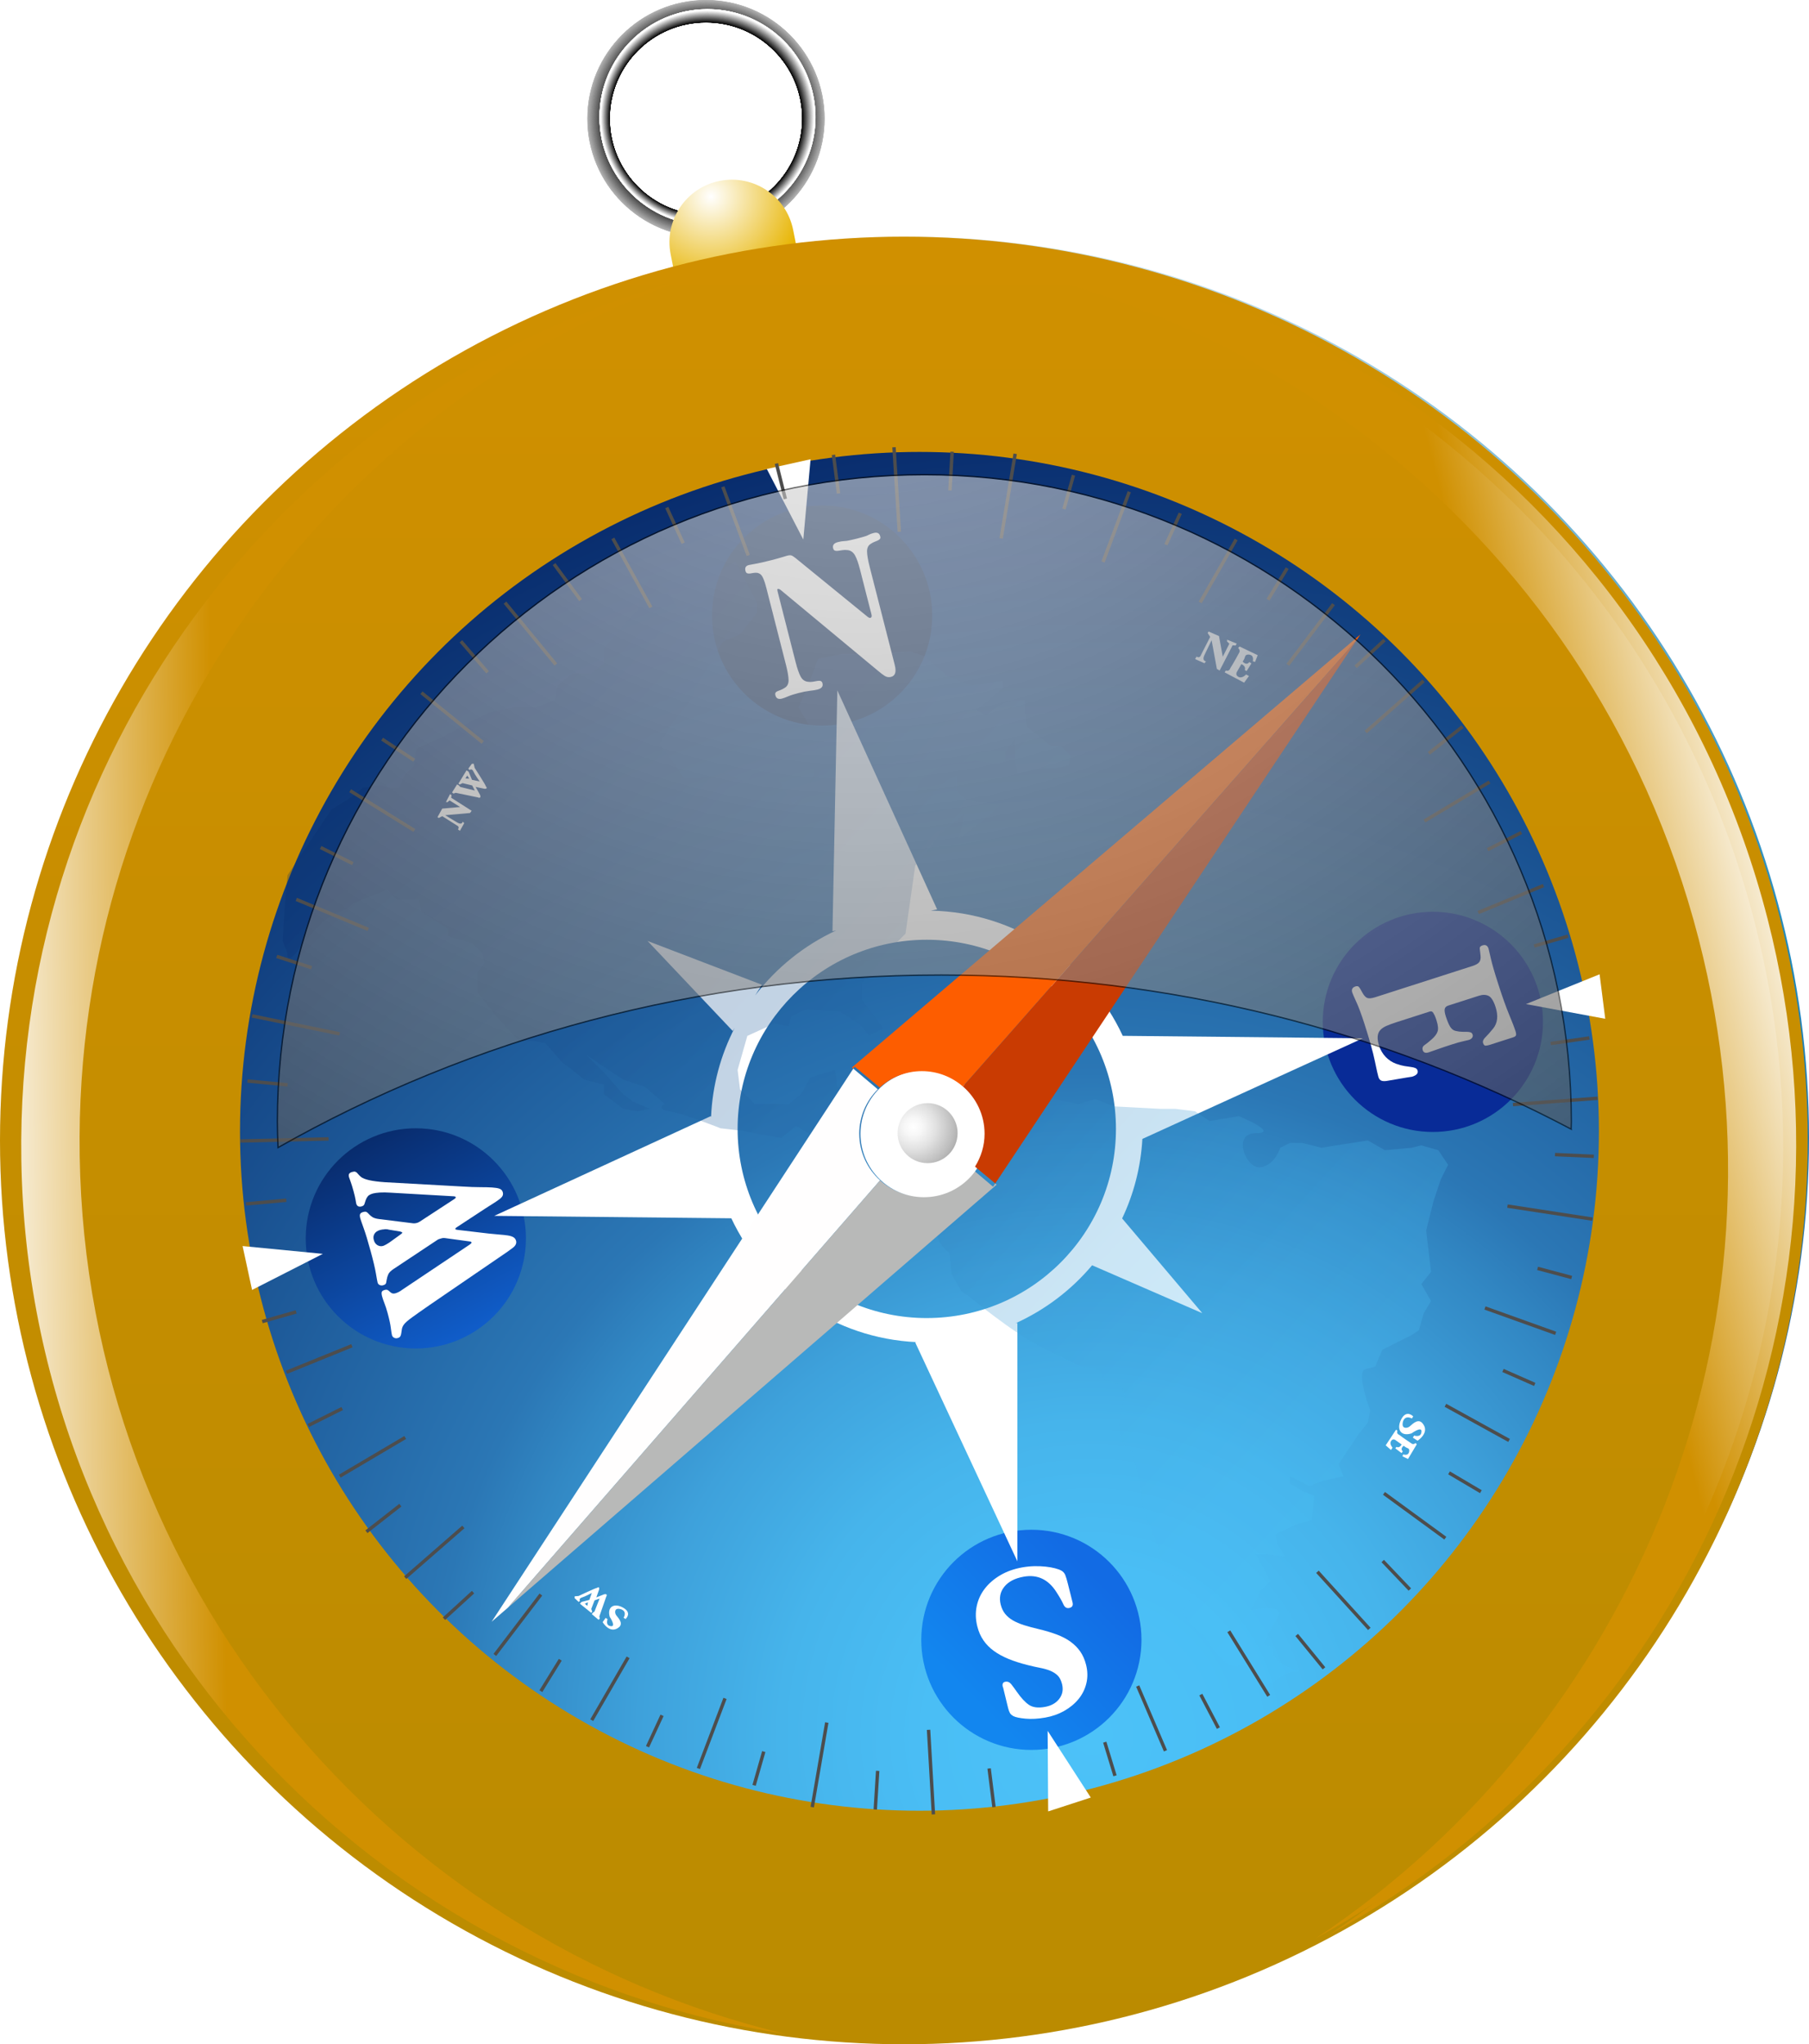 <svg xmlns:rdf="http://www.w3.org/1999/02/22-rdf-syntax-ns#" xmlns="http://www.w3.org/2000/svg" version="1.1" xml:space="preserve" height="390.92" width="345.9" enable-background="new 0 0 378 414" y="0px" x="0px" xmlns:cc="http://creativecommons.org/ns#" xmlns:xlink="http://www.w3.org/1999/xlink" viewBox="0 0 345.9 390.918" xmlns:dc="http://purl.org/dc/elements/1.1/"><defs><linearGradient id="linearGradient5398" y2="17.964" xlink:href="#SVGID_33_" gradientUnits="userSpaceOnUse" x2="111.2" gradientTransform="matrix(.98 .199 -.199 .98 37.104 -31.495)" y1="126.82" x1="165.16"/><filter height="301.47" width="301.47" y="73.36" x="44.893" filterUnits="userSpaceOnUse"><feFlood result="back" flood-color="white"/><feBlend mode="normal" in2="back" in="SourceGraphic"/></filter><filter height="275.88" width="275.89" y="88.247" x="55.593" filterUnits="userSpaceOnUse"><feFlood result="back" flood-color="white"/><feBlend mode="normal" in2="back" in="SourceGraphic"/></filter><filter height="310.78" width="310.78" y="71.499" x="35.588" filterUnits="userSpaceOnUse"><feFlood result="back" flood-color="white"/><feBlend mode="normal" in2="back" in="SourceGraphic"/></filter><filter height="268.13" width="268.13" y="92.823" x="59.24" filterUnits="userSpaceOnUse"><feFlood result="back" flood-color="white"/><feBlend mode="normal" in2="back" in="SourceGraphic"/></filter><filter height="322.56" width="322.56" y="69.947" x="30.934" filterUnits="userSpaceOnUse"><feFlood result="back" flood-color="white"/><feBlend mode="normal" in2="back" in="SourceGraphic"/></filter><filter height="322.56" width="322.56" y="70.566" x="31.555" filterUnits="userSpaceOnUse"><feFlood result="back" flood-color="white"/><feBlend mode="normal" in2="back" in="SourceGraphic"/></filter><filter height="24.269" width="24.269" y="215.02" x="181.75" filterUnits="userSpaceOnUse"><feColorMatrix type="matrix" style="color-interpolation-filters:sRGB" values="-1 0 0 0 1  0 -1 0 0 1  0 0 -1 0 1  0 0 0 1 0" result="source"/></filter><filter height="13.335" width="13.334" y="220.49" x="187.68" filterUnits="userSpaceOnUse"><feFlood result="back" flood-color="white"/><feBlend mode="normal" in2="back" in="SourceGraphic"/></filter><filter height="309.8" width="158.96" y="66.767" x="193.53" filterUnits="userSpaceOnUse"><feFlood result="back" flood-color="white"/><feBlend mode="normal" in2="back" in="SourceGraphic"/></filter><filter height="225.82" width="270.16" y="162.56" x="26.377" filterUnits="userSpaceOnUse"><feFlood result="back" flood-color="white"/><feBlend mode="normal" in2="back" in="SourceGraphic"/></filter><filter height="171.33" width="269.42" y="70.951" x="40.049" filterUnits="userSpaceOnUse"><feFlood result="back" flood-color="white"/><feBlend mode="normal" in2="back" in="SourceGraphic"/></filter><filter height="142.01" width="283.1" y="67.404" x="47.462" filterUnits="userSpaceOnUse"><feFlood result="back" flood-color="white"/><feBlend mode="normal" in2="back" in="SourceGraphic"/></filter><filter height="142.01" width="283.1" y="66.164" x="47.462" filterUnits="userSpaceOnUse"><feFlood result="back" flood-color="white"/><feBlend mode="normal" in2="back" in="SourceGraphic"/></filter><filter height="142.01" width="283.1" y="66.164" x="47.462" filterUnits="userSpaceOnUse"><feFlood result="back" flood-color="white"/><feBlend mode="normal" in2="back" in="SourceGraphic"/></filter><filter height="142.01" width="283.1" y="74.848" x="47.462" filterUnits="userSpaceOnUse"><feFlood result="back" flood-color="white"/><feBlend mode="normal" in2="back" in="SourceGraphic"/></filter><filter height="142.01" width="283.1" y="63.062" x="46.842" filterUnits="userSpaceOnUse"><feFlood result="back" flood-color="white"/><feBlend mode="normal" in2="back" in="SourceGraphic"/></filter><filter height="273.88" width="221.12" y="65.07" x="19.223" filterUnits="userSpaceOnUse"><feFlood result="back" flood-color="white"/><feBlend mode="normal" in2="back" in="SourceGraphic"/></filter><filter height="273.88" width="221.12" y="64.45" x="18.602" filterUnits="userSpaceOnUse"><feFlood result="back" flood-color="white"/><feBlend mode="normal" in2="back" in="SourceGraphic"/></filter><filter height="209.58" width="282.37" y="59.89" x="79.937" filterUnits="userSpaceOnUse"><feFlood result="back" flood-color="white"/><feBlend mode="normal" in2="back" in="SourceGraphic"/></filter><filter height="225.83" width="270.16" y="160.7" x="26.998" filterUnits="userSpaceOnUse"><feFlood result="back" flood-color="white"/><feBlend mode="normal" in2="back" in="SourceGraphic"/></filter><filter height="191.22" width="294.09" y="194.46" x="27.964" filterUnits="userSpaceOnUse"><feFlood result="back" flood-color="white"/><feBlend mode="normal" in2="back" in="SourceGraphic"/></filter><filter height="191.22" width="294.09" y="194.46" x="26.723" filterUnits="userSpaceOnUse"><feFlood result="back" flood-color="white"/><feBlend mode="normal" in2="back" in="SourceGraphic"/></filter><filter height="191.22" width="294.09" y="197.38" x="32.615" filterUnits="userSpaceOnUse"><feFlood result="back" flood-color="white"/><feBlend mode="normal" in2="back" in="SourceGraphic"/></filter><filter height="296.68" width="186.66" y="68.264" x="30.858" filterUnits="userSpaceOnUse"><feFlood result="back" flood-color="white"/><feBlend mode="normal" in2="back" in="SourceGraphic"/></filter><filter height="296.68" width="186.66" y="68.264" x="33.96" filterUnits="userSpaceOnUse"><feFlood result="back" flood-color="white"/><feBlend mode="normal" in2="back" in="SourceGraphic"/></filter><filter height="296.68" width="186.66" y="68.264" x="38.302" filterUnits="userSpaceOnUse"><feFlood result="back" flood-color="white"/><feBlend mode="normal" in2="back" in="SourceGraphic"/></filter><filter height="296.68" width="186.66" y="71.366" x="25.896" filterUnits="userSpaceOnUse"><feFlood result="back" flood-color="white"/><feBlend mode="normal" in2="back" in="SourceGraphic"/></filter><filter height="296.68" width="186.66" y="71.986" x="22.174" filterUnits="userSpaceOnUse"><feFlood result="back" flood-color="white"/><feBlend mode="normal" in2="back" in="SourceGraphic"/></filter><filter height="197.36" width="290.4" y="62.636" x="60.115" filterUnits="userSpaceOnUse"><feFlood result="back" flood-color="white"/><feBlend mode="normal" in2="back" in="SourceGraphic"/></filter><filter height="197.36" width="290.4" y="65.117" x="58.254" filterUnits="userSpaceOnUse"><feFlood result="back" flood-color="white"/><feBlend mode="normal" in2="back" in="SourceGraphic"/></filter><filter height="197.36" width="290.4" y="59.534" x="61.976" filterUnits="userSpaceOnUse"><feFlood result="back" flood-color="white"/><feBlend mode="normal" in2="back" in="SourceGraphic"/></filter><filter height="197.36" width="290.4" y="60.774" x="59.495" filterUnits="userSpaceOnUse"><feFlood result="back" flood-color="white"/><feBlend mode="normal" in2="back" in="SourceGraphic"/></filter><filter height="309.8" width="158.96" y="72.97" x="195.39" filterUnits="userSpaceOnUse"><feFlood result="back" flood-color="white"/><feBlend mode="normal" in2="back" in="SourceGraphic"/></filter><filter height="309.8" width="158.96" y="71.729" x="194.77" filterUnits="userSpaceOnUse"><feFlood result="back" flood-color="white"/><feBlend mode="normal" in2="back" in="SourceGraphic"/></filter><filter height="309.8" width="158.96" y="68.626" x="194.15" filterUnits="userSpaceOnUse"><feFlood result="back" flood-color="white"/><feBlend mode="normal" in2="back" in="SourceGraphic"/></filter><filter height="309.8" width="158.96" y="69.246" x="191.67" filterUnits="userSpaceOnUse"><feFlood result="back" flood-color="white"/><feBlend mode="normal" in2="back" in="SourceGraphic"/></filter><filter height="309.8" width="158.96" y="71.107" x="186.08" filterUnits="userSpaceOnUse"><feFlood result="back" flood-color="white"/><feBlend mode="normal" in2="back" in="SourceGraphic"/></filter><filter height="309.8" width="158.96" y="69.866" x="189.19" filterUnits="userSpaceOnUse"><feFlood result="back" flood-color="white"/><feBlend mode="normal" in2="back" in="SourceGraphic"/></filter><filter height="149.71" width="312.81" y="57.235" x="30.644" filterUnits="userSpaceOnUse"><feFlood result="back" flood-color="white"/><feBlend mode="normal" in2="back" in="SourceGraphic"/></filter><filter height="151.76" width="277.29" y="79.833" x="50.143" filterUnits="userSpaceOnUse"><feFlood result="back" flood-color="white"/><feBlend mode="normal" in2="back" in="SourceGraphic"/></filter><filter height="158.07" width="274.36" y="223.86" x="66.595" filterUnits="userSpaceOnUse"><feFlood result="back" flood-color="white"/><feBlend mode="normal" in2="back" in="SourceGraphic"/></filter></defs><g stroke-width=".25" fill="none" transform="translate(-17.22 -10.352)"><circle stroke="#b3b3b3" cy="33.041" cx="152.21" r="22.564"/><circle stroke="#b2b2b2" cy="33.041" cx="152.21" r="22.541"/><circle stroke="#b1b1b1" cy="33.041" cx="152.21" r="22.519"/><circle stroke="#b0b0b0" cy="33.04" cx="152.21" r="22.496"/><circle stroke="#afafaf" cy="33.041" cx="152.21" r="22.473"/><circle stroke="#aeaeae" cy="33.041" cx="152.21" r="22.451"/><circle stroke="#adadad" cy="33.041" cx="152.21" r="22.428"/><circle stroke="#acacac" cy="33.041" cx="152.21" r="22.406"/><circle stroke="#ababab" cy="33.041" cx="152.21" r="22.383"/><circle stroke="#aaa" cy="33.041" cx="152.21" r="22.36"/><circle stroke="#a9a9a9" cy="33.041" cx="152.21" r="22.338"/><circle stroke="#a8a8a8" cy="33.041" cx="152.21" r="22.315"/><circle stroke="#a7a7a7" cy="33.041" cx="152.21" r="22.292"/><circle stroke="#a6a6a6" cy="33.041" cx="152.21" r="22.27"/><circle stroke="#a5a5a5" cy="33.041" cx="152.21" r="22.247"/><circle stroke="#a4a4a4" cy="33.041" cx="152.21" r="22.225"/><circle stroke="#a3a3a3" cy="33.041" cx="152.21" r="22.202"/><circle stroke="#a2a2a2" cy="33.041" cx="152.21" r="22.179"/><circle stroke="#a1a1a1" cy="33.041" cx="152.21" r="22.157"/><circle stroke="#a0a0a0" cy="33.041" cx="152.21" r="22.134"/><circle stroke="#9f9f9f" cy="33.041" cx="152.21" r="22.111"/><circle stroke="#9e9e9e" cy="33.04" cx="152.21" r="22.089"/><circle stroke="#9d9d9d" cy="33.041" cx="152.21" r="22.066"/><circle stroke="#9c9c9c" cy="33.041" cx="152.21" r="22.044"/><circle stroke="#9b9b9b" cy="33.041" cx="152.21" r="22.021"/><circle stroke="#9a9a9a" cy="33.04" cx="152.21" r="21.998"/><circle stroke="#999" cy="33.041" cx="152.21" r="21.976"/><circle stroke="#989898" cy="33.041" cx="152.21" r="21.953"/><circle stroke="#979797" cy="33.04" cx="152.21" r="21.931"/><circle stroke="#969696" cy="33.04" cx="152.21" r="21.908"/><circle stroke="#959595" cy="33.041" cx="152.21" r="21.885"/><circle stroke="#949494" cy="33.041" cx="152.21" r="21.863"/><circle stroke="#939393" cy="33.041" cx="152.21" r="21.84"/><circle stroke="#929292" cy="33.04" cx="152.21" r="21.817"/><circle stroke="#919191" cy="33.041" cx="152.21" r="21.795"/><circle stroke="#909090" cy="33.041" cx="152.21" r="21.772"/><circle stroke="#8f8f8f" cy="33.041" cx="152.21" r="21.75"/><circle stroke="#8e8e8e" cy="33.04" cx="152.21" r="21.727"/><circle stroke="#8d8d8d" cy="33.041" cx="152.21" r="21.704"/><circle stroke="#8c8c8c" cy="33.041" cx="152.21" r="21.682"/><circle stroke="#8b8b8b" cy="33.041" cx="152.21" r="21.659"/><circle stroke="#8a8a8a" cy="33.04" cx="152.21" r="21.636"/><circle stroke="#898989" cy="33.041" cx="152.21" r="21.614"/><circle stroke="#888" cy="33.041" cx="152.21" r="21.591"/><circle stroke="#878787" cy="33.041" cx="152.21" r="21.569"/><circle stroke="#868686" cy="33.041" cx="152.21" r="21.546"/><circle stroke="#858585" cy="33.04" cx="152.21" r="21.523"/><circle stroke="#848484" cy="33.041" cx="152.21" r="21.501"/><circle stroke="#838383" cy="33.041" cx="152.21" r="21.478"/><circle stroke="#828282" cy="33.041" cx="152.21" r="21.455"/><circle stroke="#818181" cy="33.04" cx="152.21" r="21.433"/><circle stroke="#808080" cy="33.041" cx="152.21" r="21.41"/><circle stroke="#7f7f7f" cy="33.041" cx="152.21" r="21.387"/><circle stroke="#7e7e7e" cy="33.041" cx="152.21" r="21.365"/><circle stroke="#7d7d7d" cy="33.04" cx="152.21" r="21.342"/><circle stroke="#7c7c7c" cy="33.041" cx="152.21" r="21.32"/><circle stroke="#7b7b7b" cy="33.041" cx="152.21" r="21.297"/><circle stroke="#7a7a7a" cy="33.04" cx="152.21" r="21.274"/><circle stroke="#797979" cy="33.041" cx="152.21" r="21.252"/><circle stroke="#787878" cy="33.041" cx="152.21" r="21.229"/><circle stroke="#777" cy="33.041" cx="152.21" r="21.207"/><circle stroke="#767676" cy="33.04" cx="152.21" r="21.184"/><circle stroke="#757575" cy="33.041" cx="152.21" r="21.162"/><circle stroke="#747474" cy="33.041" cx="152.21" r="21.139"/><circle stroke="#737373" cy="33.041" cx="152.21" r="21.116"/><circle stroke="#727272" cy="33.04" cx="152.21" r="21.094"/><circle stroke="#717171" cy="33.041" cx="152.21" r="21.071"/><circle stroke="#707070" cy="33.041" cx="152.21" r="21.048"/><circle stroke="#6f6f6f" cy="33.04" cx="152.21" r="21.026"/><circle stroke="#6e6e6e" cy="33.04" cx="152.21" r="21.003"/><circle stroke="#6d6d6d" cy="33.041" cx="152.21" r="20.98"/><circle stroke="#6c6c6c" cy="33.041" cx="152.21" r="20.958"/><circle stroke="#6b6b6b" cy="33.04" cx="152.21" r="20.935"/><circle stroke="#6a6a6a" cy="33.04" cx="152.21" r="20.913"/><circle stroke="#696969" cy="33.041" cx="152.21" r="20.89"/><circle stroke="#686868" cy="33.041" cx="152.21" r="20.867"/><circle stroke="#676767" cy="33.04" cx="152.21" r="20.844"/><circle stroke="#666" cy="33.04" cx="152.21" r="20.822"/><circle stroke="#656565" cy="33.041" cx="152.21" r="20.799"/><circle stroke="#646464" cy="33.041" cx="152.21" r="20.777"/><circle stroke="#636363" cy="33.041" cx="152.21" r="20.754"/><circle stroke="#626262" cy="33.04" cx="152.21" r="20.731"/><circle stroke="#616161" cy="33.041" cx="152.21" r="20.709"/><circle stroke="#606060" cy="33.041" cx="152.21" r="20.686"/><circle stroke="#5f5f5f" cy="33.041" cx="152.21" r="20.664"/><circle stroke="#5e5e5e" cy="33.04" cx="152.21" r="20.641"/><circle stroke="#5d5d5d" cy="33.041" cx="152.21" r="20.619"/><circle stroke="#5c5c5c" cy="33.041" cx="152.21" r="20.596"/><circle stroke="#5b5b5b" cy="33.041" cx="152.21" r="20.573"/><circle stroke="#5a5a5a" cy="33.04" cx="152.21" r="20.551"/><circle stroke="#595959" cy="33.041" cx="152.21" r="20.528"/><circle stroke="#585858" cy="33.041" cx="152.21" r="20.505"/><circle stroke="#575757" cy="33.041" cx="152.21" r="20.483"/><circle stroke="#565656" cy="33.04" cx="152.21" r="20.46"/><circle stroke="#555" cy="33.041" cx="152.21" r="20.437"/><circle stroke="#545454" cy="33.041" cx="152.21" r="20.415"/><circle stroke="#535353" cy="33.041" cx="152.21" r="20.392"/><circle stroke="#525252" cy="33.04" cx="152.21" r="20.37"/><circle stroke="#515151" cy="33.041" cx="152.21" r="20.347"/><circle stroke="#505050" cy="33.041" cx="152.21" r="20.324"/><circle stroke="#4f4f4f" cy="33.041" cx="152.21" r="20.302"/><circle stroke="#4e4e4e" cy="33.04" cx="152.21" r="20.279"/><circle stroke="#4d4d4d" cy="33.041" cx="152.21" r="20.256"/><circle stroke="#4c4c4c" cy="33.041" cx="152.21" r="20.234"/><circle stroke="#4b4b4b" cy="33.041" cx="152.21" r="20.211"/><circle stroke="#4a4a4a" cy="33.04" cx="152.21" r="20.188"/><circle stroke="#494949" cy="33.041" cx="152.21" r="20.166"/><circle stroke="#484848" cy="33.041" cx="152.21" r="20.143"/><circle stroke="#474747" cy="33.041" cx="152.21" r="20.121"/><circle stroke="#464646" cy="33.04" cx="152.21" r="20.098"/><circle stroke="#454545" cy="33.041" cx="152.21" r="20.075"/><circle stroke="#444" cy="33.041" cx="152.21" r="20.053"/><circle stroke="#434343" cy="33.041" cx="152.21" r="20.03"/><circle stroke="#424242" cy="33.041" cx="152.21" r="20.008"/><circle stroke="#414141" cy="33.04" cx="152.21" r="19.985"/><circle stroke="#404040" cy="33.041" cx="152.21" r="19.962"/><circle stroke="#3f3f3f" cy="33.041" cx="152.21" r="19.94"/><circle stroke="#3e3e3e" cy="33.041" cx="152.21" r="19.917"/><circle stroke="#3d3d3d" cy="33.04" cx="152.21" r="19.894"/><circle stroke="#3c3c3c" cy="33.041" cx="152.21" r="19.872"/><circle stroke="#3b3b3b" cy="33.041" cx="152.21" r="19.849"/><circle stroke="#3a3a3a" cy="33.041" cx="152.21" r="19.827"/><circle stroke="#393939" cy="33.04" cx="152.21" r="19.804"/><circle stroke="#383838" cy="33.041" cx="152.21" r="19.781"/><circle stroke="#373737" cy="33.041" cx="152.21" r="19.759"/><circle stroke="#363636" cy="33.041" cx="152.21" r="19.736"/><circle stroke="#353535" cy="33.04" cx="152.21" r="19.713"/><circle stroke="#343434" cy="33.041" cx="152.21" r="19.691"/><circle stroke="#333" cy="33.041" cx="152.21" r="19.668"/><circle stroke="#323232" cy="33.041" cx="152.21" r="19.646"/><circle stroke="#313131" cy="33.04" cx="152.21" r="19.623"/><circle stroke="#303030" cy="33.041" cx="152.21" r="19.6"/><circle stroke="#2f2f2f" cy="33.041" cx="152.21" r="19.578"/><circle stroke="#2e2e2e" cy="33.041" cx="152.21" r="19.555"/><circle stroke="#2d2d2d" cy="33.041" cx="152.21" r="19.533"/><circle stroke="#2c2c2c" cy="33.04" cx="152.21" r="19.51"/><circle stroke="#2b2b2b" cy="33.041" cx="152.21" r="19.487"/><circle stroke="#2a2a2a" cy="33.041" cx="152.21" r="19.465"/><circle stroke="#292929" cy="33.041" cx="152.21" r="19.442"/><circle stroke="#282828" cy="33.04" cx="152.21" r="19.419"/><circle stroke="#272727" cy="33.041" cx="152.21" r="19.397"/><circle stroke="#262626" cy="33.041" cx="152.21" r="19.374"/><circle stroke="#252525" cy="33.041" cx="152.21" r="19.352"/><circle stroke="#242424" cy="33.04" cx="152.21" r="19.329"/><circle stroke="#232323" cy="33.041" cx="152.21" r="19.306"/><circle stroke="#222" cy="33.041" cx="152.21" r="19.283"/><circle stroke="#212121" cy="33.041" cx="152.21" r="19.261"/><circle stroke="#202020" cy="33.041" cx="152.21" r="19.238"/><circle stroke="#1f1f1f" cy="33.041" cx="152.21" r="19.216"/><circle stroke="#1e1e1e" cy="33.041" cx="152.21" r="19.193"/><circle stroke="#1d1d1d" cy="33.041" cx="152.21" r="19.17"/><circle stroke="#1c1c1c" cy="33.041" cx="152.21" r="19.148"/><circle stroke="#1b1b1b" cy="33.041" cx="152.21" r="19.125"/><circle stroke="#1a1a1a" cy="33.041" cx="152.21" r="19.103"/><circle stroke="#191919" cy="33.041" cx="152.21" r="19.08"/><circle stroke="#181818" cy="33.041" cx="152.21" r="19.057"/><circle stroke="#171717" cy="33.041" cx="152.21" r="19.035"/><circle stroke="#161616" cy="33.041" cx="152.21" r="19.012"/><circle stroke="#151515" cy="33.041" cx="152.21" r="18.99"/><circle stroke="#141414" cy="33.041" cx="152.21" r="18.967"/><circle stroke="#131313" cy="33.04" cx="152.21" r="18.944"/><circle stroke="#121212" cy="33.041" cx="152.21" r="18.922"/><circle stroke="#111" cy="33.041" cx="152.21" r="18.899"/><circle stroke="#101010" cy="33.041" cx="152.21" r="18.876"/><circle stroke="#0f0f0f" cy="33.041" cx="152.21" r="18.854"/><circle stroke="#0e0e0e" cy="33.041" cx="152.21" r="18.831"/><circle stroke="#0d0d0d" cy="33.041" cx="152.21" r="18.808"/><circle stroke="#0c0c0c" cy="33.041" cx="152.21" r="18.786"/><circle stroke="#0b0b0b" cy="33.041" cx="152.21" r="18.763"/><circle stroke="#0a0a0a" cy="33.041" cx="152.21" r="18.74"/><circle stroke="#090909" cy="33.041" cx="152.21" r="18.718"/><circle stroke="#080808" cy="33.041" cx="152.21" r="18.696"/><circle stroke="#070707" cy="33.041" cx="152.21" r="18.673"/><circle stroke="#060606" cy="33.041" cx="152.21" r="18.65"/><circle stroke="#050505" cy="33.041" cx="152.21" r="18.628"/><circle stroke="#040404" cy="33.041" cx="152.21" r="18.605"/><circle stroke="#030303" cy="33.041" cx="152.21" r="18.582"/><circle stroke="#020202" cy="33.041" cx="152.21" r="18.56"/><circle stroke="#010101" cy="33.041" cx="152.21" r="18.537"/><circle stroke="#000" cy="33.041" cx="152.21" r="18.514"/><circle stroke="#010101" cy="33.039" cx="152.21" r="18.522"/><circle stroke="#020202" cy="33.038" cx="152.21" r="18.53"/><circle stroke="#030303" cy="33.038" cx="152.21" r="18.538"/><circle stroke="#040404" cy="33.036" cx="152.21" r="18.546"/><circle stroke="#050505" cy="33.035" cx="152.21" r="18.554"/><circle stroke="#060606" cy="33.034" cx="152.22" r="18.562"/><circle stroke="#070707" cy="33.033" cx="152.22" r="18.57"/><circle stroke="#080808" cy="33.031" cx="152.22" r="18.578"/><circle stroke="#090909" cy="33.031" cx="152.22" r="18.586"/><circle stroke="#0a0a0a" cy="33.029" cx="152.22" r="18.594"/><circle stroke="#0b0b0b" cy="33.028" cx="152.22" r="18.602"/><circle stroke="#0c0c0c" cy="33.027" cx="152.22" r="18.61"/><circle stroke="#0d0d0d" cy="33.026" cx="152.22" r="18.618"/><circle stroke="#0e0e0e" cy="33.024" cx="152.22" r="18.625"/><circle stroke="#0f0f0f" cy="33.023" cx="152.22" r="18.633"/><circle stroke="#101010" cy="33.022" cx="152.23" r="18.641"/><circle stroke="#111" cy="33.021" cx="152.23" r="18.649"/><circle stroke="#121212" cy="33.02" cx="152.23" r="18.657"/><circle stroke="#131313" cy="33.019" cx="152.23" r="18.665"/><circle stroke="#141414" cy="33.018" cx="152.23" r="18.673"/><circle stroke="#151515" cy="33.017" cx="152.23" r="18.681"/><circle stroke="#161616" cy="33.016" cx="152.23" r="18.689"/><circle stroke="#171717" cy="33.015" cx="152.23" r="18.697"/><circle stroke="#181818" cy="33.013" cx="152.24" r="18.705"/><circle stroke="#191919" cy="33.012" cx="152.24" r="18.713"/><circle stroke="#1a1a1a" cy="33.011" cx="152.24" r="18.721"/><circle stroke="#1b1b1b" cy="33.01" cx="152.24" r="18.729"/><circle stroke="#1c1c1c" cy="33.009" cx="152.24" r="18.737"/><circle stroke="#1d1d1d" cy="33.008" cx="152.24" r="18.745"/><circle stroke="#1e1e1e" cy="33.007" cx="152.24" r="18.753"/><circle stroke="#1f1f1f" cy="33.005" cx="152.24" r="18.761"/><circle stroke="#202020" cy="33.004" cx="152.24" r="18.768"/><circle stroke="#212121" cy="33.003" cx="152.24" r="18.776"/><circle stroke="#222" cy="33.002" cx="152.25" r="18.784"/><circle stroke="#232323" cy="33.001" cx="152.25" r="18.792"/><circle stroke="#242424" cy="33" cx="152.25" r="18.8"/><circle stroke="#252525" cy="32.999" cx="152.25" r="18.808"/><circle stroke="#262626" cy="32.998" cx="152.25" r="18.816"/><circle stroke="#272727" cy="32.996" cx="152.25" r="18.824"/><circle stroke="#282828" cy="32.996" cx="152.25" r="18.832"/><circle stroke="#292929" cy="32.994" cx="152.25" r="18.84"/><circle stroke="#2a2a2a" cy="32.993" cx="152.26" r="18.848"/><circle stroke="#2b2b2b" cy="32.992" cx="152.26" r="18.856"/><circle stroke="#2c2c2c" cy="32.991" cx="152.26" r="18.864"/><circle stroke="#2d2d2d" cy="32.989" cx="152.26" r="18.872"/><circle stroke="#2e2e2e" cy="32.989" cx="152.26" r="18.88"/><circle stroke="#2f2f2f" cy="32.987" cx="152.26" r="18.887"/><circle stroke="#303030" cy="32.986" cx="152.26" r="18.895"/><circle stroke="#313131" cy="32.985" cx="152.26" r="18.904"/><circle stroke="#323232" cy="32.984" cx="152.26" r="18.911"/><circle stroke="#333" cy="32.982" cx="152.27" r="18.919"/><circle stroke="#343434" cy="32.982" cx="152.27" r="18.927"/><circle stroke="#353535" cy="32.98" cx="152.27" r="18.935"/><circle stroke="#363636" cy="32.979" cx="152.27" r="18.943"/><circle stroke="#373737" cy="32.979" cx="152.27" r="18.951"/><circle stroke="#383838" cy="32.977" cx="152.27" r="18.959"/><circle stroke="#393939" cy="32.976" cx="152.27" r="18.967"/><circle stroke="#3a3a3a" cy="32.975" cx="152.27" r="18.975"/><circle stroke="#3b3b3b" cy="32.974" cx="152.27" r="18.983"/><circle stroke="#3c3c3c" cy="32.973" cx="152.28" r="18.991"/><circle stroke="#3d3d3d" cy="32.972" cx="152.28" r="18.999"/><circle stroke="#3e3e3e" cy="32.97" cx="152.28" r="19.007"/><circle stroke="#3f3f3f" cy="32.969" cx="152.28" r="19.015"/><circle stroke="#404040" cy="32.968" cx="152.28" r="19.022"/><circle stroke="#414141" cy="32.967" cx="152.28" r="19.031"/><circle stroke="#424242" cy="32.966" cx="152.28" r="19.039"/><circle stroke="#434343" cy="32.965" cx="152.28" r="19.046"/><circle stroke="#444" cy="32.963" cx="152.28" r="19.054"/><circle stroke="#454545" cy="32.962" cx="152.29" r="19.062"/><circle stroke="#464646" cy="32.961" cx="152.29" r="19.07"/><circle stroke="#474747" cy="32.96" cx="152.29" r="19.078"/><circle stroke="#484848" cy="32.959" cx="152.29" r="19.086"/><circle stroke="#494949" cy="32.958" cx="152.29" r="19.094"/><circle stroke="#4a4a4a" cy="32.957" cx="152.29" r="19.102"/><circle stroke="#4b4b4b" cy="32.956" cx="152.29" r="19.11"/><circle stroke="#4c4c4c" cy="32.955" cx="152.29" r="19.118"/><circle stroke="#4d4d4d" cy="32.954" cx="152.3" r="19.125"/><circle stroke="#4e4e4e" cy="32.952" cx="152.3" r="19.134"/><circle stroke="#4f4f4f" cy="32.951" cx="152.3" r="19.142"/><circle stroke="#505050" cy="32.95" cx="152.3" r="19.149"/><circle stroke="#515151" cy="32.949" cx="152.3" r="19.157"/><circle stroke="#525252" cy="32.948" cx="152.3" r="19.165"/><circle stroke="#535353" cy="32.947" cx="152.3" r="19.173"/><circle stroke="#545454" cy="32.945" cx="152.3" r="19.181"/><circle stroke="#555" cy="32.944" cx="152.3" r="19.189"/><circle stroke="#565656" cy="32.943" cx="152.3" r="19.197"/><circle stroke="#575757" cy="32.942" cx="152.31" r="19.205"/><circle stroke="#585858" cy="32.941" cx="152.31" r="19.213"/><circle stroke="#595959" cy="32.94" cx="152.31" r="19.221"/><circle stroke="#5a5a5a" cy="32.938" cx="152.31" r="19.229"/><circle stroke="#5b5b5b" cy="32.938" cx="152.31" r="19.237"/><circle stroke="#5c5c5c" cy="32.937" cx="152.31" r="19.245"/><circle stroke="#5d5d5d" cy="32.935" cx="152.31" r="19.253"/><circle stroke="#5e5e5e" cy="32.934" cx="152.31" r="19.261"/><circle stroke="#5f5f5f" cy="32.933" cx="152.32" r="19.269"/><circle stroke="#606060" cy="32.932" cx="152.32" r="19.276"/><circle stroke="#616161" cy="32.931" cx="152.32" r="19.284"/><circle stroke="#626262" cy="32.93" cx="152.32" r="19.292"/><circle stroke="#636363" cy="32.928" cx="152.32" r="19.3"/><circle stroke="#646464" cy="32.927" cx="152.32" r="19.308"/><circle stroke="#656565" cy="32.927" cx="152.32" r="19.316"/><circle stroke="#666" cy="32.925" cx="152.32" r="19.324"/><circle stroke="#676767" cy="32.924" cx="152.32" r="19.332"/><circle stroke="#686868" cy="32.923" cx="152.33" r="19.34"/><circle stroke="#696969" cy="32.922" cx="152.33" r="19.348"/><circle stroke="#6a6a6a" cy="32.92" cx="152.33" r="19.356"/><circle stroke="#6b6b6b" cy="32.92" cx="152.33" r="19.364"/><circle stroke="#6c6c6c" cy="32.918" cx="152.33" r="19.372"/><circle stroke="#6d6d6d" cy="32.917" cx="152.33" r="19.38"/><circle stroke="#6e6e6e" cy="32.916" cx="152.33" r="19.388"/><circle stroke="#6f6f6f" cy="32.915" cx="152.33" r="19.396"/><circle stroke="#707070" cy="32.914" cx="152.34" r="19.403"/><circle stroke="#717171" cy="32.913" cx="152.34" r="19.412"/><circle stroke="#727272" cy="32.912" cx="152.34" r="19.42"/><circle stroke="#737373" cy="32.91" cx="152.34" r="19.427"/><circle stroke="#747474" cy="32.909" cx="152.34" r="19.436"/><circle stroke="#757575" cy="32.908" cx="152.34" r="19.443"/><circle stroke="#767676" cy="32.907" cx="152.34" r="19.451"/><circle stroke="#777" cy="32.906" cx="152.34" r="19.459"/><circle stroke="#787878" cy="32.905" cx="152.34" r="19.467"/><circle stroke="#797979" cy="32.903" cx="152.34" r="19.475"/><circle stroke="#7a7a7a" cy="32.902" cx="152.35" r="19.483"/><circle stroke="#7b7b7b" cy="32.901" cx="152.35" r="19.491"/><circle stroke="#7c7c7c" cy="32.9" cx="152.35" r="19.499"/><circle stroke="#7d7d7d" cy="32.899" cx="152.35" r="19.507"/><circle stroke="#7e7e7e" cy="32.898" cx="152.35" r="19.515"/><circle stroke="#7f7f7f" cy="32.896" cx="152.35" r="19.522"/><circle stroke="#808080" cy="32.896" cx="152.35" r="19.531"/><circle stroke="#818181" cy="32.895" cx="152.35" r="19.539"/><circle stroke="#828282" cy="32.894" cx="152.36" r="19.547"/><circle stroke="#838383" cy="32.893" cx="152.36" r="19.554"/><circle stroke="#848484" cy="32.891" cx="152.36" r="19.562"/><circle stroke="#858585" cy="32.89" cx="152.36" r="19.57"/><circle stroke="#868686" cy="32.889" cx="152.36" r="19.578"/><circle stroke="#878787" cy="32.888" cx="152.36" r="19.586"/><circle stroke="#888" cy="32.887" cx="152.36" r="19.594"/><circle stroke="#898989" cy="32.886" cx="152.36" r="19.602"/><circle stroke="#8a8a8a" cy="32.884" cx="152.36" r="19.61"/><circle stroke="#8b8b8b" cy="32.883" cx="152.36" r="19.618"/><circle stroke="#8c8c8c" cy="32.882" cx="152.37" r="19.626"/><circle stroke="#8d8d8d" cy="32.881" cx="152.37" r="19.634"/><circle stroke="#8e8e8e" cy="32.88" cx="152.37" r="19.642"/><circle stroke="#8f8f8f" cy="32.879" cx="152.37" r="19.649"/><circle stroke="#909090" cy="32.878" cx="152.37" r="19.658"/><circle stroke="#919191" cy="32.876" cx="152.37" r="19.666"/><circle stroke="#929292" cy="32.875" cx="152.37" r="19.673"/><circle stroke="#939393" cy="32.874" cx="152.37" r="19.682"/><circle stroke="#949494" cy="32.873" cx="152.38" r="19.689"/><circle stroke="#959595" cy="32.872" cx="152.38" r="19.697"/><circle stroke="#969696" cy="32.871" cx="152.38" r="19.705"/><circle stroke="#979797" cy="32.87" cx="152.38" r="19.713"/><circle stroke="#989898" cy="32.869" cx="152.38" r="19.721"/><circle stroke="#999" cy="32.867" cx="152.38" r="19.729"/><circle stroke="#9a9a9a" cy="32.866" cx="152.38" r="19.737"/><circle stroke="#9b9b9b" cy="32.865" cx="152.38" r="19.745"/><circle stroke="#9c9c9c" cy="32.864" cx="152.38" r="19.753"/><circle stroke="#9d9d9d" cy="32.863" cx="152.39" r="19.761"/><circle stroke="#9e9e9e" cy="32.862" cx="152.39" r="19.769"/><circle stroke="#9f9f9f" cy="32.86" cx="152.39" r="19.777"/><circle stroke="#a0a0a0" cy="32.859" cx="152.39" r="19.785"/><circle stroke="#a1a1a1" cy="32.858" cx="152.39" r="19.792"/><circle stroke="#a2a2a2" cy="32.857" cx="152.39" r="19.801"/><circle stroke="#a3a3a3" cy="32.856" cx="152.39" r="19.809"/><circle stroke="#a4a4a4" cy="32.855" cx="152.39" r="19.816"/><circle stroke="#a5a5a5" cy="32.854" cx="152.4" r="19.824"/><circle stroke="#a6a6a6" cy="32.853" cx="152.4" r="19.832"/><circle stroke="#a7a7a7" cy="32.852" cx="152.4" r="19.84"/><circle stroke="#a8a8a8" cy="32.851" cx="152.4" r="19.848"/><circle stroke="#a9a9a9" cy="32.849" cx="152.4" r="19.856"/><circle stroke="#aaa" cy="32.848" cx="152.4" r="19.864"/><circle stroke="#ababab" cy="32.847" cx="152.4" r="19.872"/><circle stroke="#acacac" cy="32.846" cx="152.4" r="19.88"/><circle stroke="#adadad" cy="32.845" cx="152.4" r="19.888"/><circle stroke="#aeaeae" cy="32.844" cx="152.4" r="19.896"/><circle stroke="#afafaf" cy="32.843" cx="152.41" r="19.904"/><circle stroke="#b0b0b0" cy="32.841" cx="152.41" r="19.912"/><circle stroke="#b1b1b1" cy="32.84" cx="152.41" r="19.92"/><circle stroke="#b2b2b2" cy="32.839" cx="152.41" r="19.927"/><circle stroke="#b3b3b3" cy="32.838" cx="152.41" r="19.935"/><circle stroke="#b4b4b4" cy="32.837" cx="152.41" r="19.944"/><circle stroke="#b5b5b5" cy="32.836" cx="152.41" r="19.951"/><circle stroke="#b6b6b6" cy="32.834" cx="152.41" r="19.959"/><circle stroke="#b7b7b7" cy="32.833" cx="152.42" r="19.968"/><circle stroke="#b8b8b8" cy="32.832" cx="152.42" r="19.975"/><circle stroke="#b9b9b9" cy="32.831" cx="152.42" r="19.983"/><circle stroke="#bababa" cy="32.83" cx="152.42" r="19.991"/><circle stroke="#bbb" cy="32.829" cx="152.42" r="19.999"/><circle stroke="#bcbcbc" cy="32.828" cx="152.42" r="20.007"/><circle stroke="#bdbdbd" cy="32.827" cx="152.42" r="20.015"/><circle stroke="#bebebe" cy="32.825" cx="152.42" r="20.023"/><circle stroke="#bfbfbf" cy="32.824" cx="152.42" r="20.031"/><circle stroke="#c0c0c0" cy="32.823" cx="152.42" r="20.039"/><circle stroke="#c1c1c1" cy="32.822" cx="152.43" r="20.047"/><circle stroke="#c2c2c2" cy="32.821" cx="152.43" r="20.055"/><circle stroke="#c3c3c3" cy="32.82" cx="152.43" r="20.062"/><circle stroke="#c4c4c4" cy="32.818" cx="152.43" r="20.07"/><circle stroke="#c5c5c5" cy="32.817" cx="152.43" r="20.079"/><circle stroke="#c6c6c6" cy="32.816" cx="152.43" r="20.086"/><circle stroke="#c7c7c7" cy="32.815" cx="152.43" r="20.094"/><circle stroke="#c8c8c8" cy="32.814" cx="152.43" r="20.102"/><circle stroke="#c9c9c9" cy="32.813" cx="152.44" r="20.11"/><circle stroke="#cacaca" cy="32.812" cx="152.44" r="20.118"/><circle stroke="#cbcbcb" cy="32.811" cx="152.44" r="20.126"/><circle stroke="#ccc" cy="32.81" cx="152.44" r="20.134"/><circle stroke="#cdcdcd" cy="32.809" cx="152.44" r="20.142"/><circle stroke="#cecece" cy="32.808" cx="152.44" r="20.15"/><circle stroke="#cfcfcf" cy="32.806" cx="152.44" r="20.157"/><circle stroke="#d0d0d0" cy="32.805" cx="152.44" r="20.166"/><circle stroke="#d1d1d1" cy="32.804" cx="152.44" r="20.174"/><circle stroke="#d2d2d2" cy="32.803" cx="152.45" r="20.181"/><circle stroke="#d3d3d3" cy="32.802" cx="152.45" r="20.189"/><circle stroke="#d4d4d4" cy="32.801" cx="152.45" r="20.198"/><circle stroke="#d5d5d5" cy="32.799" cx="152.45" r="20.205"/><circle stroke="#d6d6d6" cy="32.798" cx="152.45" r="20.213"/><circle stroke="#d7d7d7" cy="32.797" cx="152.45" r="20.221"/><circle stroke="#d8d8d8" cy="32.796" cx="152.45" r="20.229"/><circle stroke="#d9d9d9" cy="32.795" cx="152.45" r="20.237"/><circle stroke="#dadada" cy="32.794" cx="152.46" r="20.245"/><circle stroke="#dbdbdb" cy="32.792" cx="152.46" r="20.253"/><circle stroke="#dcdcdc" cy="32.792" cx="152.46" r="20.261"/><circle stroke="#ddd" cy="32.79" cx="152.46" r="20.269"/><circle stroke="#dedede" cy="32.789" cx="152.46" r="20.277"/><circle stroke="#dfdfdf" cy="32.788" cx="152.46" r="20.285"/><circle stroke="#e0e0e0" cy="32.787" cx="152.46" r="20.293"/><circle stroke="#e1e1e1" cy="32.786" cx="152.46" r="20.301"/><circle stroke="#e2e2e2" cy="32.785" cx="152.46" r="20.309"/><circle stroke="#e3e3e3" cy="32.784" cx="152.46" r="20.316"/><circle stroke="#e4e4e4" cy="32.782" cx="152.47" r="20.324"/><circle stroke="#e5e5e5" cy="32.782" cx="152.47" r="20.333"/><circle stroke="#e6e6e6" cy="32.78" cx="152.47" r="20.34"/><circle stroke="#e7e7e7" cy="32.779" cx="152.47" r="20.348"/><circle stroke="#e8e8e8" cy="32.778" cx="152.47" r="20.356"/><circle stroke="#e9e9e9" cy="32.777" cx="152.47" r="20.364"/><circle stroke="#eaeaea" cy="32.775" cx="152.47" r="20.372"/><circle stroke="#ebebeb" cy="32.775" cx="152.47" r="20.38"/><circle stroke="#ececec" cy="32.773" cx="152.48" r="20.388"/><circle stroke="#ededed" cy="32.772" cx="152.48" r="20.396"/><circle stroke="#eee" cy="32.771" cx="152.48" r="20.404"/><circle stroke="#efefef" cy="32.77" cx="152.48" r="20.412"/><circle stroke="#f0f0f0" cy="32.769" cx="152.48" r="20.42"/><circle stroke="#f1f1f1" cy="32.768" cx="152.48" r="20.428"/><circle stroke="#f2f2f2" cy="32.767" cx="152.48" r="20.436"/><circle stroke="#f3f3f3" cy="32.766" cx="152.48" r="20.444"/><circle stroke="#f4f4f4" cy="32.764" cx="152.48" r="20.451"/><circle stroke="#f5f5f5" cy="32.763" cx="152.49" r="20.459"/><circle stroke="#f6f6f6" cy="32.762" cx="152.49" r="20.467"/><circle stroke="#f7f7f7" cy="32.761" cx="152.49" r="20.475"/><circle stroke="#f8f8f8" cy="32.76" cx="152.49" r="20.483"/><circle stroke="#f9f9f9" cy="32.759" cx="152.49" r="20.491"/><circle stroke="#fafafa" cy="32.757" cx="152.49" r="20.499"/><circle stroke="#fbfbfb" cy="32.756" cx="152.49" r="20.507"/><circle stroke="#fcfcfc" cy="32.755" cx="152.49" r="20.515"/><circle stroke="#fdfdfd" cy="32.754" cx="152.5" r="20.523"/><circle stroke="#fefefe" cy="32.753" cx="152.5" r="20.531"/><circle stroke="#fff" cy="32.752" cx="152.5" r="20.539"/></g><radialGradient id="SVGID_1_" gradientUnits="userSpaceOnUse" cy="121.15" cx="170.65" gradientTransform="matrix(1.861 0 0 1.861 -181.65 -187.88)" r="9.849"><stop stop-color="#FFF" offset="0"/><stop stop-color="#E7B400" offset="1"/></radialGradient><path fill="url(#SVGID_1_)" d="m155.7 64.368c1.281 6.469-2.924 12.752-9.394 14.034-6.468 1.281-12.752-2.925-14.033-9.395l-4.037-20.383c-1.282-6.469 2.924-12.752 9.393-14.033 6.47-1.282 12.753 2.924 14.034 9.393l4.04 20.384z"/><g transform="translate(-17.22 -10.352)"><linearGradient id="SVGID_2_" y2="461.77" gradientUnits="userSpaceOnUse" y1="75.828" x2="309.58" x1="113.51"><stop stop-color="#E9F1F2" offset="0"/><stop stop-color="#1E88BC" offset=".5"/><stop stop-color="#161B88" offset="1"/></linearGradient><circle cy="227.94" cx="190.79" r="172.33" fill="url(#SVGID_2_)"/></g><g transform="translate(-17.22 -10.352)"><linearGradient id="SVGID_3_" y2="56.608" gradientUnits="userSpaceOnUse" y1="428.79" x2="190.05" x1="190.05"><stop stop-color="#B98B00" offset="0"/><stop stop-color="#D09000" offset="1"/></linearGradient><circle cy="228.44" cx="190.05" r="172.83" fill="url(#SVGID_3_)"/></g><g transform="translate(-17.22 -10.352)"><mask id="SVGID_4_" height="301.469" width="301.471" y="73.36" x="44.893" maskUnits="userSpaceOnUse"/><g mask="url(#SVGID_4_)"><circle cy="224.1" cx="195.63" r="150.74" fill="#fff"/></g></g><g transform="translate(-17.22 -10.352)"><mask id="SVGID_5_" height="275.884" width="275.885" y="88.247" x="55.593" maskUnits="userSpaceOnUse"/><g mask="url(#SVGID_5_)"><linearGradient id="SVGID_6_" y2="52.576" gradientUnits="userSpaceOnUse" y1="288.92" x2="193.54" x1="193.54"><stop stop-color="#FFF" offset="0"/><stop stop-color="#4D4D4D" offset="1"/></linearGradient><circle cy="226.19" cx="193.54" r="137.94" fill="url(#SVGID_6_)"/></g></g><g transform="translate(-17.22 -10.352)"><mask id="SVGID_7_" height="310.776" width="310.778" y="71.499" x="35.588" maskUnits="userSpaceOnUse"/><g mask="url(#SVGID_7_)"><linearGradient id="SVGID_8_" y2="31.316" gradientUnits="userSpaceOnUse" y1="297.56" x2="190.98" x1="190.98"><stop stop-color="#FFF" offset="0"/><stop stop-color="#D09000" offset="1"/></linearGradient><circle cy="226.89" cx="190.98" r="155.39" fill="url(#SVGID_8_)"/></g></g><g transform="translate(-17.22 -10.352)"><mask id="SVGID_9_" height="268.126" width="268.128" y="92.823" x="59.24" maskUnits="userSpaceOnUse"/><g mask="url(#SVGID_9_)"><circle cy="226.89" cx="193.3" r="134.06" fill="#4d4d4d"/></g></g><radialGradient id="SVGID_10_" gradientUnits="userSpaceOnUse" cy="279.16" cx="209.82" gradientTransform="matrix(1.861 0 0 1.861 -181.65 -187.88)" r="135.94"><stop stop-color="#4CC2F8" offset="0"/><stop stop-color="#4ABEF5" offset=".125"/><stop stop-color="#46B4EB" offset=".236"/><stop stop-color="#3EA1DB" offset=".343"/><stop stop-color="#3288C4" offset=".445"/><stop stop-color="#2B77B5" offset=".5"/><stop stop-color="#082B6C" offset="1"/></radialGradient><circle cy="216.34" cx="175.81" r="129.92" fill="url(#SVGID_10_)"/><linearGradient id="SVGID_11_" y2="311.64" gradientUnits="userSpaceOnUse" y1="335.21" gradientTransform="translate(-17.22 -10.352)" x2="226.72" x1="203.15"><stop stop-color="#1286EF" offset="0"/><stop stop-color="#126BE4" offset="1"/></linearGradient><circle cy="313.58" cx="197.21" r="21.052" fill="url(#SVGID_11_)"/><circle cy="195.41" cx="273.98" r="21.052" fill="#082b97"/><circle cy="117.71" cx="157.2" r="21.052" fill="#123062"/><linearGradient id="SVGID_12_" y2="228" gradientUnits="userSpaceOnUse" y1="276.39" gradientTransform="translate(-17.22 -10.352)" x2="86.595" x1="112.19"><stop stop-color="#126BE4" offset="0"/><stop stop-color="#082B6C" offset="1"/></linearGradient><circle cy="236.81" cx="79.509" r="21.052" fill="url(#SVGID_12_)"/><g fill="#fff"><polygon points="163.84 100.03 170.82 113.53 172.21 98.173" transform="translate(-17.22 -10.352)"/><polygon points="323.08 196.66 309 202.36 324.16 205.17" transform="translate(-17.22 -10.352)"/><polygon points="225.79 354.09 217.54 341.33 217.64 356.74" transform="translate(-17.22 -10.352)"/><polygon points="65.417 257.02 78.95 250.12 63.606 248.63" transform="translate(-17.22 -10.352)"/></g><g transform="translate(-17.22 -10.352)"><path fill="#fff" d="m235.64 228.15 42.178-19.254-45.916-0.464c-6.45-13.924-20.421-23.642-36.704-23.941l1.204-0.252-19.074-41.871-0.931 46.058 0.72-0.151c-6.13 2.836-11.446 7.126-15.504 12.434l1.293-2.048-21.866-8.375 16.283 17.214 0.365-0.578c-2.65 5.156-4.249 10.939-4.508 17.07l-0.044-0.209-41.406 19.075 45.323 0.462c6.339 13.466 19.733 22.95 35.421 23.681l-0.259 0.05 19.54 41.871v-45.594l-0.352 0.067c5.682-2.567 10.677-6.377 14.639-11.089l21.07 9.161-15.329-18.117c2.21-4.65 3.56-9.79 3.87-15.2zm-41.21 34.25c-19.977 0-36.172-16.194-36.172-36.172s16.195-36.172 36.172-36.172c19.978 0 36.172 16.195 36.172 36.172s-16.2 36.17-36.17 36.17z"/><circle cy="226.23" cx="194.43" r="36.172" fill="none"/></g><path d="m53.106 219.02" stroke="#000" stroke-width=".25" fill="none"/><linearGradient id="SVGID_13_" y2="140.27" gradientUnits="userSpaceOnUse" y1="305.9" gradientTransform="translate(-17.22 -10.352)" x2="111.64" x1="291.54"><stop stop-color="#4CC2F8" offset="0"/><stop stop-color="#4ABEF5" offset=".125"/><stop stop-color="#46B4EB" offset=".236"/><stop stop-color="#3EA1DB" offset=".343"/><stop stop-color="#3288C4" offset=".445"/><stop stop-color="#2B77B5" offset=".5"/><stop stop-color="#082B6C" offset="1"/></linearGradient><path opacity="0.27" fill="url(#SVGID_13_)" d="m179.65 232.98s-1.861 4.188 1.86 6.514l0.466 4.187 1.86 3.257 1.396 0.931s8.374 6.979 13.957 9.77c5.582 2.792 7.443 3.723 7.443 3.723s4.188 0 4.188 1.86c0 1.861 5.582-0.465 3.722 6.048-1.861 6.514 1.86 8.375 1.86 8.375s1.861 6.048 1.861 8.374 1.861 6.513 2.791 8.839c0.931 2.326 0.931 6.049 4.188 6.514s2.791 4.188 1.396 6.048c-1.396 1.861 3.722 5.583 3.722 5.583s3.723 6.513 6.514 5.583c2.791-0.931 3.722 5.582 6.979 2.791s6.048-1.396 6.048-1.396-6.513-1.396-6.513-4.188c0-2.791-4.188 1.861 0.93-6.513 1.861-2.792-5.117-1.396-5.117-1.396l1.861-3.723 1.86-1.86-2.791-5.118h1.86l3.723 0.466-1.396-2.326-0.465-1.861 3.722-1.86 3.257-0.931 0.465-4.652-2.326-0.931-2.326-1.396v-1.396l3.722 1.86 2.326-0.931 4.188-0.93-0.931-2.326 3.722-5.583 1.861-2.326 0.465-2.326s-2.791-7.444-0.93-7.909l1.86-0.465 1.396-3.257 2.792-1.396 2.791-1.396 1.396-0.93 0.931-3.257 1.396-2.326-1.86-3.257 1.86-2.326-0.93-7.909 1.396-5.583 1.396-4.187 1.396-2.792-1.86-2.791-3.257-0.931-1.861 0.466-5.117 0.465-3.257-1.861-6.048 0.931-2.792 0.466-3.722-0.931h-2.326l-1.86 0.931s-0.931 3.256-3.722 3.722c-2.792 0.465-5.583-6.514-0.931-6.514s-3.257-3.257-3.257-3.257l-5.583 0.931-2.791-1.86-3.722-0.466h-2.792l-8.839-0.465-3.723-1.396-3.256 0.93-4.652-0.93h-3.257l-2.326 1.396-35.823-3.722-0.465-3.257-4.652 1.396-1.861 3.257-2.326 1.86h-6.513l-2.792-2.791-0.465-3.722 1.861-6.514 5.117-2.326 2.792 0.465 0.465-1.861 2.792-1.396 6.513 0.465 3.722 2.326 1.861 2.326 2.792-1.396-4.187-5.583v-3.257l2.326-2.326 2.326-3.257 3.722-3.722 1.861-13.026 2.326-2.792 2.326-3.257 4.652-3.722-0.931 4.652 6.048-4.652 1.861-1.861-3.722-0.465-2.792-0.465-1.86-1.861v-2.792l-1.861 0.931-2.791 2.326-2.792 1.396-1.861 2.326 2.326-6.048 2.792-1.861 1.861-1.396 6.048-0.465 3.722 0.465 1.861-0.465v-1.861l1.86-2.326v4.187l0.466 2.326 4.652-0.93h2.326l2.791-0.465 0.465-1.861-1.86-1.861h-1.861l-4.652-3.722-0.465-2.792v-2.326h-2.326l-2.326 0.931-2.792 1.861-1.86-0.93 2.326-1.861 2.791-2.326v-1.396l-6.048 0.931-4.652-1.861-4.188-3.722-2.791-0.931-8.374 0.465h-4.652l-4.652 0.931-1.861 5.118-1.861 4.187 1.396 2.326 2.326 4.187-0.931 6.513-1.861 3.722-1.861 1.861-1.861-2.792-1.861-4.187-1.861 0.465-2.792 0.931-0.465 1.396-4.188-1.861-5.583 0.931h-2.326l-4.652-6.513 1.861-3.257 1.861-2.326 1.861-2.326 2.326-4.652 4.188-6.979 3.256-1.396 3.257-4.187v-1.861l-4.187-7.909-2.792 1.861-0.931 1.861v1.861l-2.792 2.326h-1.396l-1.861 1.861-1.396-0.931-1.861-3.722-3.256-1.861-1.861 2.792-0.465 3.257-1.861 1.861-4.652 5.583v2.791l-2.326 1.861h-3.722l-2.792 2.326-0.465 2.791-3.722 1.396h-4.187l-4.652 0.93-3.722 1.861-5.117 2.791-5.118 2.326-0.465 3.257-1.861 1.861-0.931 2.326h-1.861l-1.861-0.465-3.257 0.465-2.326 1.861-3.722 2.326-1.861 2.792-6.513 9.77-0.465 5.118-0.465 7.443 0.931 2.326s-0.465 2.792 2.326-0.93 5.117-5.583 5.117-5.583l1.396-0.93 2.326-0.931 1.861-1.396 6.048-2.326 1.861 1.861h4.187l0.465 2.326 5.118 3.256v1.396l4.652 1.396 1.861 1.861 0.465 1.861-1.396 1.861v3.722l3.256 4.187 4.652 5.118h2.792l2.326 0.465 3.257 3.723 1.861 1.396 2.326 1.86 3.722 0.931v1.861l3.722 2.791 2.792 0.466 2.326-0.466-3.257-1.396-1.861-1.396-3.722-4.188-3.256-3.257 6.979 4.652 4.187 1.396 3.722 3.256s-1.861 0.931 0.931 1.396 9.77 3.256 9.77 3.256l4.187 0.466 2.326 0.465 5.118 0.931 2.791-2.326 2.326 1.396 25.08 16.29z"/><g transform="translate(-17.22 -10.352)"><mask id="SVGID_14_" height="322.562" width="322.563" y="69.947" x="30.934" maskUnits="userSpaceOnUse"/><g mask="url(#SVGID_14_)"><linearGradient id="SVGID_15_" y2="384.35" gradientUnits="userSpaceOnUse" y1="76.978" x2="192.22" x1="192.22"><stop stop-color="#FFF" offset="0"/><stop stop-color="#D09000" offset="1"/></linearGradient><path fill="url(#SVGID_15_)" d="m192.22 69.947c-89.072 0-161.28 72.209-161.28 161.28 0 89.07 72.209 161.28 161.28 161.28s161.28-72.208 161.28-161.28-72.21-161.28-161.28-161.28zm0 310.91c-82.638 0-149.63-66.994-149.63-149.63 0-82.638 66.993-149.63 149.63-149.63 82.641 0 149.63 66.993 149.63 149.63 0 82.64-66.99 149.63-149.63 149.63z"/></g></g><g transform="translate(-17.22 -10.352)"><mask id="SVGID_16_" height="322.562" width="322.564" y="70.566" x="31.555" maskUnits="userSpaceOnUse"/><g mask="url(#SVGID_16_)"><linearGradient id="SVGID_17_" x1="114.16" gradientUnits="userSpaceOnUse" y1="42.9" gradientTransform="matrix(-1 0 0 -1 307 429)" x2="114.16" y2="350.27"><stop stop-color="#FFF" offset="0"/><stop stop-color="#D09000" offset="1"/></linearGradient><path fill="url(#SVGID_17_)" d="m192.84 393.13c89.072 0 161.28-72.209 161.28-161.28 0-89.072-72.21-161.28-161.28-161.28-89.072 0-161.28 72.208-161.28 161.28-0.005 89.07 72.2 161.28 161.28 161.28zm0-310.92c82.637 0 149.63 66.993 149.63 149.63s-66.99 149.63-149.63 149.63-149.63-66.99-149.63-149.63c-0.006-82.63 66.99-149.62 149.63-149.62z"/></g></g><linearGradient id="SVGID_18_" x1="11.885" gradientUnits="userSpaceOnUse" y1="231.78" gradientTransform="matrix(1 -.015 .015 .994 -20.061 -6.934)" x2="58.4" y2="231.78"><stop stop-color="#FFF" offset="0"/><stop stop-color="#D09000" offset="1"/></linearGradient><path fill="url(#SVGID_18_)" d="m15.238 220.99c-1.191-76.74 47.311-142.74 115.92-167.68-74.265 20.214-128.32 88.37-127.08 168.48 1.318 84.95 64.395 154.53 146.06 167.15-76.376-18.36-133.63-86.19-134.9-167.94z"/><linearGradient id="SVGID_19_" x1="19.414" gradientUnits="userSpaceOnUse" y1="142.73" gradientTransform="matrix(-.968 .249 -.249 -.968 400.38 305.36)" x2="65.932" y2="142.73"><stop stop-color="#FFF" offset="0"/><stop stop-color="#D09000" offset="1"/></linearGradient><path fill="url(#SVGID_19_)" d="m327.29 178.97c19.238 74.738-12.366 150.61-73.198 191.06 67.439-37.147 103.94-116.43 83.858-194.44-21.3-82.752-99.02-136-181.38-129.21 78.58 0.066 150.23 52.971 170.72 132.59z"/><linearGradient id="SVGID_20_" x1="21.971" gradientUnits="userSpaceOnUse" y1="142.74" gradientTransform="matrix(-.968 .249 -.249 -.968 400.38 305.36)" x2="68.489" y2="142.74"><stop stop-color="#FFF" offset="0"/><stop stop-color="#D09000" offset="1"/></linearGradient><path fill="url(#SVGID_20_)" d="m324.81 179.59c19.238 74.737-12.367 150.61-73.198 191.06 67.439-37.146 103.94-116.43 83.858-194.44-21.3-82.752-99.02-136-181.38-129.21 78.58 0.066 150.22 52.97 170.72 132.59z"/><path fill="#fffefe" d="m164.3 216.81c0-3.325 1.357-6.333 3.545-8.503l-4.683-3.956-69.157 105.77 3.145-2.721 71.135-81.69c-2.44-2.19-3.98-5.36-3.98-8.9z"/><g transform="translate(-17.22 -10.352)" stroke="#4d4d4d" stroke-width="0.65" fill="none"><line x2="172.53" y1="339.75" x1="175.31" y2="355.92"/><line x2="184.58" y1="348.99" x1="185.04" y2="356.38"/><line x2="195.7" y1="341.14" x1="194.77" y2="357.31"/><line x2="207.28" y1="348.53" x1="206.35" y2="355.92"/><line x2="161.41" y1="345.3" x1="163.26" y2="351.76"/><line x2="150.76" y1="335.13" x1="155.85" y2="348.53"/><line x2="141.03" y1="338.37" x1="143.81" y2="344.37"/><line x2="130.37" y1="327.28" x1="137.32" y2="339.29"/><line x2="120.64" y1="327.74" x1="124.35" y2="333.75"/><line x2="111.84" y1="315.27" x1="120.64" y2="326.82"/><line x2="102.11" y1="314.81" x1="107.67" y2="319.89"/><line x2="94.697" y1="302.34" x1="105.82" y2="312.04"/><line x2="87.284" y1="298.18" x1="93.771" y2="303.26"/><line x2="82.188" y1="285.24" x1="94.697" y2="292.63"/><line x2="76.165" y1="279.7" x1="82.65" y2="282.94"/><line x2="71.995" y1="267.69" x1="84.504" y2="272.77"/><line x2="67.362" y1="261.22" x1="73.848" y2="263.07"/><line x2="321.72" y1="240.99" x1="305.46" y2="243.48"/><line x2="321.97" y1="231.14" x1="314.55" y2="231.47"/><line x2="322.7" y1="221.57" x1="306.51" y2="220.37"/><line x2="321.12" y1="209.9" x1="313.72" y2="208.84"/><line x2="317.74" y1="252.9" x1="311.22" y2="254.64"/><line x2="314.68" y1="260.47" x1="301.16" y2="265.32"/><line x2="310.68" y1="272.42" x1="304.61" y2="275.09"/><line x2="305.77" y1="279.08" x1="293.6" y2="285.8"/><line x2="300.38" y1="292" x1="294.29" y2="295.6"/><line x2="293.58" y1="295.92" x1="281.85" y2="304.49"/><line x2="286.8" y1="308.86" x1="281.61" y2="314.31"/><line x2="279.05" y1="310.92" x1="269.13" y2="321.84"/><line x2="270.38" y1="323" x1="265.17" y2="329.38"/><line x2="259.81" y1="322.3" x1="252.18" y2="334.64"/><line x2="250.19" y1="334.4" x1="246.83" y2="340.81"/><line x2="240.07" y1="332.76" x1="234.76" y2="345.15"/><line x2="230.42" y1="343.5" x1="228.46" y2="349.93"/><line x2="211.33" y1="113.31" x1="208.65" y2="97.126"/><line x2="199.28" y1="104.13" x1="198.86" y2="96.736"/><line x2="188.16" y1="112.04" x1="189.18" y2="95.876"/><line x2="176.59" y1="104.72" x1="177.55" y2="97.329"/><line x2="222.48" y1="107.7" x1="220.66" y2="101.22"/><line x2="233.15" y1="117.82" x1="228.13" y2="104.39"/><line x2="242.9" y1="114.51" x1="240.16" y2="108.5"/><line x2="253.59" y1="125.56" x1="246.71" y2="113.51"/><line x2="263.35" y1="125.03" x1="259.68" y2="119"/><line x2="272.2" y1="137.48" x1="263.46" y2="125.88"/><line x2="281.96" y1="137.86" x1="276.43" y2="132.75"/><line x2="289.42" y1="150.33" x1="278.36" y2="140.56"/><line x2="296.88" y1="154.41" x1="290.43" y2="149.3"/><line x2="302.04" y1="167.35" x1="289.58" y2="159.89"/><line x2="308.12" y1="172.83" x1="301.66" y2="169.55"/><line x2="312.35" y1="184.85" x1="299.87" y2="179.69"/><line x2="317.04" y1="191.25" x1="310.57" y2="189.37"/><line x2="65.423" y1="208.05" x1="82.158" y2="204.62"/><line x2="64.532" y1="217.8" x1="72.209" y2="217.07"/><line x2="63.187" y1="228.14" x1="80.045" y2="228.54"/><line x2="64.229" y1="239.87" x1="71.958" y2="240.57"/><line x2="70.136" y1="195.4" x1="76.803" y2="193.25"/><line x2="73.867" y1="188.08" x1="87.636" y2="182.34"/><line x2="78.53" y1="175.5" x1="84.682" y2="172.42"/><line x2="84.184" y1="169.16" x1="96.445" y2="161.56"/><line x2="90.282" y1="155.73" x1="96.41" y2="151.69"/><line x2="97.802" y1="152.32" x1="109.52" y2="142.82"/><line x2="105.35" y1="138.92" x1="110.45" y2="132.99"/><line x2="113.78" y1="137.42" x1="123.5" y2="125.59"/><line x2="123.17" y1="125.1" x1="128.23" y2="118.22"/><line x2="134.4" y1="126.51" x1="141.67" y2="113.31"/><line x2="144.71" y1="114.23" x1="147.85" y2="107.41"/><line x2="155.43" y1="116.56" x1="160.29" y2="103.44"/><line x2="165.68" y1="105.76" x1="167.38" y2="98.984"/></g><g transform="translate(-17.22 -10.352)"><path fill="#b8b9b8" d="m203.28 234.05c-2.168 3.073-5.739 5.087-9.788 5.087-3.077 0-5.874-1.171-7.995-3.075l-71.135 81.688 93.429-80.859-0.28-0.233-0.41 0.618-3.82-3.23z"/></g><g transform="translate(-17.22 -10.352)"><path fill="#fff" d="m206.02 227.16c0 6.702-5.434 12.131-12.134 12.131-6.699 0-12.134-5.431-12.134-12.133 0-6.704 5.436-12.136 12.135-12.136 6.68 0.01 12.12 5.44 12.12 12.14z"/><mask id="SVGID_21_" height="24.269" width="24.269" y="215.025" x="181.75" maskUnits="userSpaceOnUse"/><g opacity=".75" mask="url(#SVGID_21_)"><path d="m206.02 227.16c0 6.702-5.434 12.131-12.134 12.131-6.699 0-12.134-5.431-12.134-12.133 0-6.704 5.436-12.136 12.135-12.136 6.68 0.01 12.12 5.44 12.12 12.14z"/></g></g><g transform="translate(-17.22 -10.352)"><mask id="SVGID_22_" height="13.335" width="13.334" y="220.492" x="187.683" maskUnits="userSpaceOnUse"/><g mask="url(#SVGID_22_)"><path fill="#4d4d4d" d="m201.02 227.16c0 3.684-2.985 6.666-6.666 6.666s-6.668-2.984-6.668-6.666c0-3.686 2.987-6.669 6.668-6.669 3.68 0 6.67 2.99 6.67 6.67z"/></g></g><radialGradient id="SVGID_23_" gradientUnits="userSpaceOnUse" cy="216.76" cx="191.45" gradientTransform="matrix(1.861 0 0 1.861 -181.65 -187.88)" r="8.275"><stop stop-color="#FFF" offset="0"/><stop stop-color="#F7F7F7" offset=".111"/><stop stop-color="#E1E1E1" offset=".282"/><stop stop-color="#BEBEBE" offset=".492"/><stop stop-color="#8C8C8C" offset=".732"/><stop stop-color="#4E4E4E" offset=".996"/><stop stop-color="#4D4D4D" offset="1"/></radialGradient><path fill="url(#SVGID_23_)" d="m183.1 216.69c0 3.17-2.57 5.735-5.735 5.735-3.168 0-5.737-2.567-5.737-5.735 0-3.171 2.569-5.739 5.737-5.739 3.17 0 5.74 2.57 5.74 5.74z"/><g transform="translate(-17.22 -10.352)"><mask id="SVGID_24_" height="309.8" width="158.961" y="66.767" x="193.527" maskUnits="userSpaceOnUse"/><g mask="url(#SVGID_24_)"><linearGradient id="SVGID_25_" y2="221.67" gradientUnits="userSpaceOnUse" y1="221.67" x2="414.59" x1="257.35"><stop stop-color="#FFF" offset="0"/><stop stop-color="#D09000" offset="1"/></linearGradient><path fill="url(#SVGID_25_)" d="m340.31 205.5c11.136 71.245-25.114 138.95-85.342 171.07 66.074-28.45 107.19-98.888 95.562-173.25-12.33-78.87-79.79-135.42-157-136.55 73.07 7.16 134.91 62.83 146.78 138.73z"/></g></g><g transform="translate(-17.22 -10.352)"><mask id="SVGID_26_" height="225.825" width="270.164" y="162.558" x="26.377" maskUnits="userSpaceOnUse"/><g mask="url(#SVGID_26_)"><linearGradient id="SVGID_27_" y2="275.47" gradientUnits="userSpaceOnUse" y1="275.47" x2="296.54" x1="26.377"><stop stop-color="#FFF" offset="0"/><stop stop-color="#D09000" offset="1"/></linearGradient><path fill="url(#SVGID_27_)" d="m94.574 345.69c-56.882-44.32-76.792-118.49-54.864-183.13-28.701 65.96-10.464 145.46 48.907 191.72 62.97 49.064 150.86 44.115 207.92-7.901-58.18 44.78-141.37 46.52-201.97-0.69z"/></g></g><g transform="translate(-17.22 -10.352)"><mask id="SVGID_28_" height="171.334" width="269.415" y="70.951" x="40.049" maskUnits="userSpaceOnUse"/><g mask="url(#SVGID_28_)"><linearGradient id="SVGID_29_" y2="27.419" gradientUnits="userSpaceOnUse" y1="136.28" x2="95.507" x1="149.47"><stop stop-color="#FFF" offset="0"/><stop stop-color="#D09000" offset="1"/></linearGradient><path fill="url(#SVGID_29_)" d="m142.23 88.03c61.98-21.677 128.58-0.33 167.24 48.34-36.33-54.508-106.18-79.762-170.87-57.136-68.618 23.996-108.18 93.716-96.518 163.05-5.592-66.62 34.114-131.16 100.15-154.25z"/></g></g><g transform="translate(-17.22 -10.352)"><mask id="SVGID_30_" height="142.011" width="283.101" y="67.404" x="47.462" maskUnits="userSpaceOnUse"/><g mask="url(#SVGID_30_)"><linearGradient id="SVGID_31_" x1="165.41" gradientUnits="userSpaceOnUse" y1="128.03" gradientTransform="matrix(.98 .199 -.199 .98 37.104 -31.495)" x2="111.45" y2="19.179"><stop stop-color="#FFF" offset="0"/><stop stop-color="#D09000" offset="1"/></linearGradient><path fill="url(#SVGID_31_)" d="m176.26 78.131c65.056-8.932 126.08 25.221 154.3 80.601-24.78-60.637-88.21-99.264-156.11-89.942-72.02 9.887-124.65 70.352-126.99 140.63 7.764-66.41 59.5-121.78 128.8-131.29z"/></g></g><g transform="translate(-17.22 -10.352)"><mask id="SVGID_32_" height="142.011" width="283.101" y="66.164" x="47.462" maskUnits="userSpaceOnUse"/><g mask="url(#SVGID_32_)"><linearGradient id="SVGID_33_" x1="165.16" gradientUnits="userSpaceOnUse" y1="126.82" gradientTransform="matrix(.98 .199 -.199 .98 37.104 -31.495)" x2="111.2" y2="17.964"><stop stop-color="#FFF" offset="0"/><stop stop-color="#D09000" offset="1"/></linearGradient><path fill="url(#linearGradient5398)" d="m176.26 76.891c65.056-8.931 126.08 25.221 154.3 80.601-24.78-60.637-88.21-99.264-156.11-89.942-72.02 9.887-124.65 70.352-126.99 140.63 7.764-66.41 59.5-121.78 128.8-131.29z"/></g></g><g transform="translate(-17.22 -10.352)"><mask id="SVGID_34_" height="142.011" width="283.101" y="66.164" x="47.462" maskUnits="userSpaceOnUse"/><g mask="url(#SVGID_34_)"><path fill="url(#linearGradient5398)" d="m176.26 76.891c65.056-8.931 126.08 25.221 154.3 80.601-24.78-60.637-88.21-99.264-156.11-89.942-72.02 9.887-124.65 70.352-126.99 140.63 7.764-66.41 59.5-121.78 128.8-131.29z"/></g></g><g transform="translate(-17.22 -10.352)"><mask id="SVGID_36_" height="142.011" width="283.101" y="74.848" x="47.462" maskUnits="userSpaceOnUse"/><g mask="url(#SVGID_36_)"><linearGradient id="SVGID_37_" x1="166.89" gradientUnits="userSpaceOnUse" y1="135.33" gradientTransform="matrix(.98 .199 -.199 .98 37.104 -31.495)" x2="112.92" y2="26.474"><stop stop-color="#FFF" offset="0"/><stop stop-color="#D09000" offset="1"/></linearGradient><path fill="url(#SVGID_37_)" d="m176.26 85.575c65.056-8.931 126.08 25.221 154.3 80.601-24.78-60.64-88.21-99.27-156.11-89.948-72.02 9.887-124.65 70.348-126.99 140.63 7.764-66.42 59.5-121.78 128.8-131.3z"/></g></g><g transform="translate(-17.22 -10.352)"><mask id="SVGID_38_" height="142.011" width="283.101" y="63.062" x="46.842" maskUnits="userSpaceOnUse"/><g mask="url(#SVGID_38_)"><linearGradient id="SVGID_39_" x1="163.94" gradientUnits="userSpaceOnUse" y1="123.9" gradientTransform="matrix(.98 .199 -.199 .98 37.104 -31.495)" x2="109.98" y2="15.046"><stop stop-color="#FFF" offset="0"/><stop stop-color="#D09000" offset="1"/></linearGradient><path fill="url(#SVGID_39_)" d="m175.64 73.789c65.06-8.931 126.08 25.221 154.3 80.601-24.78-60.639-88.22-99.266-156.11-89.944-72.02 9.887-124.65 70.354-126.99 140.63 7.764-66.41 59.5-121.78 128.8-131.29z"/></g></g><path fill="#fd5d00" d="m168.22 207.96c2.128-1.938 4.948-3.131 8.053-3.131 3.006 0 5.746 1.114 7.849 2.942l75.243-85.3 0.767-1.152-97.234 82.811 0.258 0.219 0.254-0.389 4.81 4z"/><g transform="translate(-17.22 -10.352)"><path fill="#c93b02" d="m201.35 218.12c2.526 2.197 4.131 5.427 4.131 9.037 0 2.315-0.688 4.454-1.828 6.286l3.867 3.215 69.073-103.84-75.24 85.3z"/></g><g transform="translate(-17.22 -10.352)"><mask id="SVGID_40_" height="273.884" width="221.121" y="65.07" x="19.223" maskUnits="userSpaceOnUse"/><g mask="url(#SVGID_40_)"><linearGradient id="SVGID_41_" x1="231.09" gradientUnits="userSpaceOnUse" y1="248.27" gradientTransform="matrix(-.707 -.707 .707 -.707 116.98 523.25)" x2="388.33" y2="248.27"><stop stop-color="#FFF" offset="0"/><stop stop-color="#D09000" offset="1"/></linearGradient><path fill="url(#SVGID_41_)" d="m59.036 137.06c42.504-58.25 116.01-80.492 181.31-60.614-66.84-26.604-145.72-5.869-190.08 54.934-47.06 64.49-39.341 152.18 14.451 207.57-46.603-56.73-50.969-139.83-5.689-201.89z"/></g></g><g transform="translate(-17.22 -10.352)"><mask id="SVGID_42_" height="273.884" width="221.121" y="64.45" x="18.602" maskUnits="userSpaceOnUse"/><g mask="url(#SVGID_42_)"><linearGradient id="SVGID_43_" x1="231.96" gradientUnits="userSpaceOnUse" y1="248.27" gradientTransform="matrix(-.707 -.707 .707 -.707 116.98 523.25)" x2="389.21" y2="248.27"><stop stop-color="#FFF" offset="0"/><stop stop-color="#D09000" offset="1"/></linearGradient><path fill="url(#SVGID_43_)" d="m58.416 136.44c42.504-58.25 116.01-80.492 181.31-60.614-66.84-26.605-145.72-5.869-190.08 54.934-47.061 64.49-39.342 152.18 14.45 207.57-46.603-56.73-50.969-139.83-5.688-201.89z"/></g></g><g transform="translate(-17.22 -10.352)"><mask id="SVGID_44_" height="209.577" width="282.367" y="59.89" x="79.937" maskUnits="userSpaceOnUse"/><g mask="url(#SVGID_44_)"><linearGradient id="SVGID_45_" x1="373.99" gradientUnits="userSpaceOnUse" y1="279.5" gradientTransform="matrix(.651 -.759 .759 .651 -216.67 268.4)" x2="531.23" y2="279.5"><stop stop-color="#FFF" offset="0"/><stop stop-color="#D09000" offset="1"/></linearGradient><path fill="url(#SVGID_45_)" d="m280.81 93.278c61.308 37.964 89.06 109.57 74.19 176.19 21.459-68.663-5.197-145.74-69.188-185.37-67.87-42.025-154.72-27.679-205.88 30.159 53.04-50.77 135.57-61.426 200.88-20.982z"/></g></g><g transform="translate(-17.22 -10.352)"><mask id="SVGID_46_" height="225.826" width="270.162" y="160.696" x="26.998" maskUnits="userSpaceOnUse"/><g mask="url(#SVGID_46_)"><linearGradient id="SVGID_47_" y2="230.94" gradientUnits="userSpaceOnUse" y1="356.25" x2="59.735" x1="201.8"><stop stop-color="#FFF" offset="0"/><stop stop-color="#D09000" offset="1"/></linearGradient><path fill="url(#SVGID_47_)" d="m95.194 343.83c-56.882-44.32-76.792-118.49-54.864-183.13-28.7 65.96-10.463 145.45 48.907 191.72 62.97 49.063 150.86 44.115 207.92-7.902-58.18 44.78-141.37 46.52-201.97-0.69z"/></g></g><g transform="translate(-17.22 -10.352)"><mask id="SVGID_48_" height="191.217" width="294.089" y="194.457" x="27.964" maskUnits="userSpaceOnUse"/><g mask="url(#SVGID_48_)"><linearGradient id="SVGID_49_" x1="57.942" gradientUnits="userSpaceOnUse" y1="278.29" gradientTransform="matrix(.975 -.223 .223 .975 -56.93 20.568)" x2="210.96" y2="366.1"><stop stop-color="#FFF" offset="0"/><stop stop-color="#D09000" offset="1"/></linearGradient><path fill="url(#SVGID_49_)" d="m125.02 360.75c-65.33-30.53-101.27-98.4-94.302-166.3-13.276 70.703 22.22 144.13 90.408 175.99 72.321 33.795 156.9 9.381 200.93-54.045-46.73 56.64-127.45 76.88-197.04 44.35z"/></g></g><g transform="translate(-17.22 -10.352)"><mask id="SVGID_50_" height="191.217" width="294.089" y="194.457" x="26.723" maskUnits="userSpaceOnUse"/><g mask="url(#SVGID_50_)"><linearGradient id="SVGID_51_" x1="56.732" gradientUnits="userSpaceOnUse" y1="278.01" gradientTransform="matrix(.975 -.223 .223 .975 -56.93 20.568)" x2="209.75" y2="365.82"><stop stop-color="#FFF" offset="0"/><stop stop-color="#D09000" offset="1"/></linearGradient><path fill="url(#SVGID_51_)" d="m123.78 360.75c-65.33-30.53-101.27-98.4-94.302-166.3-13.276 70.703 22.22 144.13 90.408 175.99 72.321 33.795 156.9 9.381 200.93-54.045-46.73 56.64-127.45 76.88-197.04 44.35z"/></g></g><g transform="translate(-17.22 -10.352)"><mask id="SVGID_52_" height="191.218" width="294.09" y="197.379" x="32.615" maskUnits="userSpaceOnUse"/><g mask="url(#SVGID_52_)"><linearGradient id="SVGID_53_" x1="61.825" gradientUnits="userSpaceOnUse" y1="282.17" gradientTransform="matrix(.975 -.223 .223 .975 -56.93 20.568)" x2="214.85" y2="369.98"><stop stop-color="#FFF" offset="0"/><stop stop-color="#D09000" offset="1"/></linearGradient><path fill="url(#SVGID_53_)" d="m129.67 363.68c-65.33-30.53-101.27-98.4-94.301-166.3-13.276 70.703 22.219 144.13 90.408 176 72.321 33.795 156.9 9.381 200.93-54.046-46.73 56.63-127.45 76.87-197.04 44.35z"/></g></g><g transform="translate(-17.22 -10.352)"><mask id="SVGID_54_" height="296.682" width="186.663" y="68.264" x="30.858" maskUnits="userSpaceOnUse"/><g mask="url(#SVGID_54_)"><linearGradient id="SVGID_55_" x1="-61.294" gradientUnits="userSpaceOnUse" y1="135.84" gradientTransform="matrix(.251 .968 -.968 .251 296.86 133.2)" x2="78.342" y2="254.22"><stop stop-color="#FFF" offset="0"/><stop stop-color="#D09000" offset="1"/></linearGradient><path fill="url(#SVGID_55_)" d="m53.992 169.26c28.645-66.18 95.458-104.05 163.53-99.024-71.05-11.249-143.44 26.335-173.33 95.404-31.708 73.26-4.883 157.1 59.78 199.3-57.946-45.08-80.487-125.19-49.971-195.68z"/></g></g><g transform="translate(-17.22 -10.352)"><mask id="SVGID_56_" height="296.682" width="186.662" y="68.264" x="33.96" maskUnits="userSpaceOnUse"/><g mask="url(#SVGID_56_)"><linearGradient id="SVGID_57_" x1="-60.517" gradientUnits="userSpaceOnUse" y1="132.84" gradientTransform="matrix(.251 .968 -.968 .251 296.86 133.2)" x2="79.12" y2="251.22"><stop stop-color="#FFF" offset="0"/><stop stop-color="#D09000" offset="1"/></linearGradient><path fill="url(#SVGID_57_)" d="m57.094 169.26c28.645-66.18 95.456-104.05 163.53-99.024-71.05-11.249-143.43 26.335-173.33 95.404-31.706 73.26-4.881 157.1 59.78 199.3-57.942-45.08-80.483-125.19-49.967-195.68z"/></g></g><g transform="translate(-17.22 -10.352)"><mask id="SVGID_58_" height="296.682" width="186.662" y="68.264" x="38.302" maskUnits="userSpaceOnUse"/><g mask="url(#SVGID_58_)"><linearGradient id="SVGID_59_" x1="-59.427" gradientUnits="userSpaceOnUse" y1="128.63" gradientTransform="matrix(.251 .968 -.968 .251 296.86 133.2)" x2="80.209" y2="247.02"><stop stop-color="#FFF" offset="0"/><stop stop-color="#D09000" offset="1"/></linearGradient><path fill="url(#SVGID_59_)" d="m61.436 169.26c28.645-66.18 95.454-104.05 163.53-99.024-71.06-11.249-143.44 26.335-173.34 95.404-31.714 73.26-4.889 157.1 59.77 199.3-57.938-45.08-80.48-125.19-49.963-195.68z"/></g></g><g transform="translate(-17.22 -10.352)"><mask id="SVGID_60_" height="296.681" width="186.661" y="71.366" x="25.896" maskUnits="userSpaceOnUse"/><g mask="url(#SVGID_60_)"><linearGradient id="SVGID_61_" x1="-59.535" gradientUnits="userSpaceOnUse" y1="141.42" gradientTransform="matrix(.251 .968 -.968 .251 296.86 133.2)" x2="80.101" y2="259.8"><stop stop-color="#FFF" offset="0"/><stop stop-color="#D09000" offset="1"/></linearGradient><path fill="url(#SVGID_61_)" d="m49.03 172.36c28.645-66.18 95.46-104.05 163.53-99.024-71.05-11.247-143.43 26.337-173.33 95.414-31.71 73.25-4.885 157.1 59.775 199.3-57.95-45.09-80.491-125.19-49.975-195.69z"/></g></g><g transform="translate(-17.22 -10.352)"><mask id="SVGID_62_" height="296.683" width="186.661" y="71.986" x="22.174" maskUnits="userSpaceOnUse"/><g mask="url(#SVGID_62_)"><linearGradient id="SVGID_63_" x1="-59.866" gradientUnits="userSpaceOnUse" y1="145.18" gradientTransform="matrix(.251 .968 -.968 .251 296.86 133.2)" x2="79.77" y2="263.56"><stop stop-color="#FFF" offset="0"/><stop stop-color="#D09000" offset="1"/></linearGradient><path fill="url(#SVGID_63_)" d="m45.308 172.98c28.645-66.18 95.452-104.05 163.53-99.024-71.06-11.247-143.44 26.334-173.34 95.414-31.712 73.26-4.887 157.1 59.773 199.3-57.944-45.09-80.485-125.19-49.969-195.69z"/></g></g><g transform="translate(-17.22 -10.352)"><mask id="SVGID_64_" height="197.359" width="290.402" y="62.636" x="60.115" maskUnits="userSpaceOnUse"/><g mask="url(#SVGID_64_)"><linearGradient id="SVGID_65_" x1="-87.97" gradientUnits="userSpaceOnUse" y1="105.86" gradientTransform="matrix(-.983 .185 -.185 -.983 246.56 310.37)" x2="51.667" y2="224.24"><stop stop-color="#FFF" offset="0"/><stop stop-color="#D09000" offset="1"/></linearGradient><path fill="url(#SVGID_65_)" d="m258.73 90.161c64.094 33.043 97.37 102.26 87.768 169.83 16.015-70.133-16.601-144.88-83.5-179.37-70.96-36.581-156.41-15.472-202.88 46.199 48.89-54.77 130.33-71.857 198.61-36.654z"/></g></g><g transform="translate(-17.22 -10.352)"><mask id="SVGID_66_" height="197.36" width="290.402" y="65.117" x="58.254" maskUnits="userSpaceOnUse"/><g mask="url(#SVGID_66_)"><linearGradient id="SVGID_67_" x1="-85.685" gradientUnits="userSpaceOnUse" y1="103.76" gradientTransform="matrix(-.983 .185 -.185 -.983 246.56 310.37)" x2="53.954" y2="222.15"><stop stop-color="#FFF" offset="0"/><stop stop-color="#D09000" offset="1"/></linearGradient><path fill="url(#SVGID_67_)" d="m256.87 92.643c64.093 33.043 97.37 102.26 87.768 169.84 16.014-70.134-16.602-144.89-83.501-179.38-70.954-36.581-156.41-15.472-202.88 46.194 48.89-54.764 130.33-71.85 198.61-36.647z"/></g></g><g transform="translate(-17.22 -10.352)"><mask id="SVGID_68_" height="197.36" width="290.402" y="59.534" x="61.976" maskUnits="userSpaceOnUse"/><g mask="url(#SVGID_68_)"><linearGradient id="SVGID_69_" x1="-90.373" gradientUnits="userSpaceOnUse" y1="108.56" gradientTransform="matrix(-.983 .185 -.185 -.983 246.56 310.37)" x2="49.265" y2="226.95"><stop stop-color="#FFF" offset="0"/><stop stop-color="#D09000" offset="1"/></linearGradient><path fill="url(#SVGID_69_)" d="m260.59 87.06c64.093 33.043 97.37 102.26 87.768 169.84 16.014-70.134-16.602-144.89-83.501-179.38-70.954-36.581-156.41-15.472-202.88 46.194 48.89-54.766 130.33-71.853 198.61-36.65z"/></g></g><g transform="translate(-17.22 -10.352)"><mask id="SVGID_70_" height="197.359" width="290.402" y="60.774" x="59.495" maskUnits="userSpaceOnUse"/><g mask="url(#SVGID_70_)"><linearGradient id="SVGID_71_" x1="-87.707" gradientUnits="userSpaceOnUse" y1="107.8" gradientTransform="matrix(-.983 .185 -.185 -.983 246.56 310.37)" x2="51.931" y2="226.19"><stop stop-color="#FFF" offset="0"/><stop stop-color="#D09000" offset="1"/></linearGradient><path fill="url(#SVGID_71_)" d="m258.11 88.3c64.093 33.043 97.37 102.26 87.768 169.83 16.014-70.133-16.602-144.88-83.501-179.37-70.954-36.581-156.41-15.472-202.88 46.195 48.89-54.776 130.33-71.862 198.61-36.66z"/></g></g><g transform="translate(-17.22 -10.352)"><mask id="SVGID_72_" height="309.802" width="158.962" y="72.97" x="195.389" maskUnits="userSpaceOnUse"/><g mask="url(#SVGID_72_)"><linearGradient id="SVGID_73_" y2="227.87" gradientUnits="userSpaceOnUse" y1="227.87" x2="416.46" x1="259.21"><stop stop-color="#FFF" offset="0"/><stop stop-color="#D09000" offset="1"/></linearGradient><path fill="url(#SVGID_73_)" d="m342.17 211.7c11.137 71.246-25.115 138.95-85.341 171.07 66.073-28.452 107.18-98.888 95.562-173.25-12.332-78.87-79.795-135.42-157-136.55 73.07 7.163 134.92 62.84 146.78 138.73z"/></g></g><g transform="translate(-17.22 -10.352)"><mask id="SVGID_74_" height="309.802" width="158.962" y="71.729" x="194.77" maskUnits="userSpaceOnUse"/><g mask="url(#SVGID_74_)"><linearGradient id="SVGID_75_" y2="226.63" gradientUnits="userSpaceOnUse" y1="226.63" x2="415.84" x1="258.59"><stop stop-color="#FFF" offset="0"/><stop stop-color="#D09000" offset="1"/></linearGradient><path fill="url(#SVGID_75_)" d="m341.55 210.46c11.136 71.246-25.116 138.95-85.342 171.07 66.074-28.452 107.19-98.888 95.562-173.25-12.33-78.87-79.79-135.42-157-136.55 73.07 7.163 134.92 62.831 146.78 138.73z"/></g></g><g transform="translate(-17.22 -10.352)"><mask id="SVGID_76_" height="309.801" width="158.962" y="68.626" x="194.149" maskUnits="userSpaceOnUse"/><g mask="url(#SVGID_76_)"><linearGradient id="SVGID_77_" y2="223.53" gradientUnits="userSpaceOnUse" y1="223.53" x2="415.22" x1="257.97"><stop stop-color="#FFF" offset="0"/><stop stop-color="#D09000" offset="1"/></linearGradient><path fill="url(#SVGID_77_)" d="m340.93 207.36c11.137 71.247-25.115 138.95-85.342 171.07 66.074-28.452 107.19-98.888 95.562-173.25-12.332-78.869-79.795-135.42-157-136.55 73.07 7.16 134.92 62.83 146.78 138.73z"/></g></g><g transform="translate(-17.22 -10.352)"><mask id="SVGID_78_" height="309.802" width="158.962" y="69.246" x="191.667" maskUnits="userSpaceOnUse"/><g mask="url(#SVGID_78_)"><linearGradient id="SVGID_79_" y2="224.15" gradientUnits="userSpaceOnUse" y1="224.15" x2="412.74" x1="255.49"><stop stop-color="#FFF" offset="0"/><stop stop-color="#D09000" offset="1"/></linearGradient><path fill="url(#SVGID_79_)" d="m338.45 207.98c11.137 71.246-25.115 138.95-85.342 171.07 66.074-28.452 107.19-98.888 95.562-173.25-12.333-78.869-79.795-135.42-157-136.55 73.07 7.159 134.91 62.83 146.78 138.73z"/></g></g><g transform="translate(-17.22 -10.352)"><mask id="SVGID_80_" height="309.801" width="158.962" y="71.107" x="186.084" maskUnits="userSpaceOnUse"/><g mask="url(#SVGID_80_)"><linearGradient id="SVGID_81_" y2="226.01" gradientUnits="userSpaceOnUse" y1="226.01" x2="407.15" x1="249.91"><stop stop-color="#FFF" offset="0"/><stop stop-color="#D09000" offset="1"/></linearGradient><path fill="url(#SVGID_81_)" d="m332.86 209.84c11.137 71.246-25.115 138.95-85.341 171.07 66.073-28.452 107.19-98.888 95.562-173.25-12.332-78.869-79.795-135.42-157-136.55 73.08 7.16 134.92 62.83 146.78 138.73z"/></g></g><g transform="translate(-17.22 -10.352)"><mask id="SVGID_82_" height="309.801" width="158.962" y="69.866" x="189.187" maskUnits="userSpaceOnUse"/><g mask="url(#SVGID_82_)"><linearGradient id="SVGID_83_" y2="224.77" gradientUnits="userSpaceOnUse" y1="224.77" x2="410.25" x1="253.01"><stop stop-color="#FFF" offset="0"/><stop stop-color="#D09000" offset="1"/></linearGradient><path fill="url(#SVGID_83_)" d="m335.97 208.6c11.136 71.246-25.115 138.95-85.342 171.07 66.074-28.452 107.19-98.888 95.562-173.25-12.33-78.87-79.79-135.42-157-136.55 73.07 7.159 134.91 62.83 146.78 138.73z"/></g></g><g transform="translate(-17.22 -10.352)"><mask id="SVGID_84_" height="149.714" width="312.807" y="57.235" x="30.644" maskUnits="userSpaceOnUse"/><g mask="url(#SVGID_84_)"><linearGradient id="SVGID_85_" x1="306.68" gradientUnits="userSpaceOnUse" y1="290.55" gradientTransform="matrix(.057 -.998 .998 .057 -118.69 441.66)" x2="463.92" y2="290.55"><stop stop-color="#FFF" offset="0"/><stop stop-color="#D09000" offset="1"/></linearGradient><path fill="url(#SVGID_85_)" d="m177.55 68.347c71.765-7.041 137.28 33.021 165.9 94.989-24.62-67.597-92.59-112.67-167.5-105.32-79.446 7.793-139.76 71.91-145.31 148.93 11.336-72.54 70.46-131.1 146.91-138.6z"/></g></g><g transform="translate(-17.22 -10.352)"><mask id="SVGID_86_" height="151.756" width="277.287" y="79.833" x="50.143" maskUnits="userSpaceOnUse"/><g mask="url(#SVGID_86_)"><linearGradient id="SVGID_87_" x1="-78.822" gradientUnits="userSpaceOnUse" y1="65.824" gradientTransform="matrix(-.645 .764 -.764 -.645 263.73 233.62)" x2="47.634" y2="173.03"><stop stop-color="#B98500" offset="0"/><stop stop-color="#FFBE2E" offset="1"/></linearGradient><path fill="url(#SVGID_87_)" d="m168.61 92.165c63.886-13.511 126.86 16 158.82 68.911-28.92-58.38-94.6-92.154-161.28-78.051-70.729 14.952-118.6 78.691-115.9 148.56 2.947-66.42 50.309-125.03 118.36-139.42z"/></g></g><g transform="translate(-17.22 -10.352)"><mask id="SVGID_88_" height="158.069" width="274.36" y="223.855" x="66.595" maskUnits="userSpaceOnUse"/><g mask="url(#SVGID_88_)"><linearGradient id="SVGID_89_" x1="31.767" gradientUnits="userSpaceOnUse" y1="139.67" gradientTransform="matrix(.611 -.792 .792 .611 1.071 273.48)" x2="158.21" y2="246.87"><stop stop-color="#B98500" offset="0"/><stop stop-color="#FFBE2E" offset="1"/></linearGradient><path fill="url(#SVGID_89_)" d="m228.24 368.26c-63.24 16.26-127.43-10.51-161.64-61.98 31.415 57.071 98.49 87.977 164.5 71.006 70.014-17.996 115.09-83.743 109.37-153.43-0.07 66.48-44.86 127.09-112.23 144.4z"/></g></g><g transform="translate(-17.22 -10.352)"><path fill="#fff" d="m132.75 315.22-1.507 0.598 0.534-1.507s0.162-0.711-0.416-0.306c-0.062-0.089-3.501 1.538-3.501 1.538l-0.751 0.065-0.021 0.345 0.772 0.722 0.266-0.188s-0.313-0.443 0.345-0.642c0.657-0.198 1.906-0.88 1.906-0.88l-0.462 1.325-1.512 0.399-0.292 0.34 2.156 1.735 0.191-0.201-0.181-0.536 0.634-1.646 0.956-0.34-0.974 2.482-0.311 0.22-0.203 0.276 1.294 1.081 0.236-0.234-0.087-0.403 1.316-3.787c-0.01 0.01 0.41-0.62-0.4-0.45zm-3.23 2.21-0.476-0.394 0.594-0.287-0.11 0.68z"/><path fill="#fff" d="m133.03 319.73-0.578 0.817s1.417 2.453 3.185 0.925c0.85-0.843-0.407-1.904-0.654-2.339-0.248-0.437-0.313-1.478 1.049-1.026 1.169 0.479 0.422 1.597 0.422 1.597l0.372 0.251s1.324-1.128-0.395-2.137c-1.719-1.007-3.178-0.271-2.623 1.717 0 0 1.221 1.828 0.298 1.785-1.229-0.061-0.705-1.342-0.705-1.342l-0.39-0.25z"/></g><g transform="translate(-17.22 -10.352)"><path fill="#fff" d="m109.01 162.35-0.848-1.522 1.68 0.357s0.782 0.073 0.267-0.485c0.086-0.079-2.131-3.516-2.131-3.516l-0.175-0.792-0.374 0.026-0.657 0.923 0.238 0.258s0.429-0.396 0.732 0.278c0.304 0.673 1.204 1.908 1.204 1.908l-1.475-0.307-0.641-1.556-0.403-0.263-1.549 2.541 0.242 0.175 0.548-0.267 1.842 0.446 0.499 0.97-2.784-0.69-0.277-0.301-0.324-0.177-0.97 1.531 0.28 0.218 0.419-0.149 4.223 0.873c0.01 0 0.74 0.36 0.44-0.48zm-2.8-3.13 0.354-0.564 0.389 0.594-0.74-0.03z"/><path fill="#fff" d="m105.16 169.22 0.827-1.468-0.297-0.282s-0.104 0.706-0.986 0.193c-0.882-0.514-2.353-1.422-2.353-1.422l4.738-0.42 0.319-0.422-3.911-2.495 0.069-0.497-0.294-0.199-0.785 1.509 0.29 0.034 0.404-0.342 2.018 1.266-3.42 0.301-0.905 1.637 0.252 0.158 0.651-0.348 2.817 1.781s0.584 0.232 0.186 0.739l0.37 0.28z"/></g><g opacity=".8" fill="#fff" transform="translate(-17.22 -10.352)"><path d="m245.73 136.38 1.801 0.803 0.295-0.376s-0.834-0.044-0.333-1.127c0.502-1.082 1.401-2.892 1.401-2.892l1.003 5.472 0.527 0.324 2.479-4.824 0.587 0.026 0.198-0.365-1.841-0.75-0.007 0.342 0.441 0.434-1.254 2.486-0.722-3.95-2.005-0.876-0.158 0.312 0.479 0.72-1.769 3.474s-0.205 0.705-0.84 0.295l-0.28 0.48z"/><path d="m251.39 138.92 0.218-0.353s0.648 0.294 0.887-0.496c0.398-0.559 1.732-3.021 1.732-3.021s0.165-0.397-0.246-0.758c-0.005-0.095 0.271-0.308 0.271-0.308l3.451 1.655-0.495 1.292-0.443-0.116s0.27-1.034-0.469-1.226c0.095-0.007-0.843-0.282-0.996 0.308-0.152 0.592-0.469 0.952-0.469 0.952s0.689 0.874 1.267 0.108c0.198 0.084 0.405 0.264 0.405 0.264l-0.917 1.466-0.354-0.218s0.34-0.7-0.656-1.118c0.045-0.052-0.865 1.511-0.865 1.511s-0.347 0.603 0.353 0.944c0.701 0.339 1.42-0.483 1.42-0.483l0.554 0.302-0.933 1.272-3.7-1.96z"/></g><g fill="#fff" transform="translate(-17.22 -10.352)"><path d="m287.37 285.27 0.905 0.583s2.559-1.624 0.844-3.447c-0.94-0.872-2.02 0.52-2.476 0.805-0.452 0.286-1.562 0.402-1.14-1.077 0.46-1.275 1.688-0.523 1.688-0.523l0.247-0.409s-1.267-1.366-2.267 0.519c-1.001 1.886-0.145 3.416 1.956 2.729 0 0 1.904-1.389 1.897-0.402-0.01 1.32-1.403 0.816-1.403 0.816l-0.26 0.41z"/><path d="m284.15 283.74 0.284 0.215s-0.304 0.525 0.351 0.791c0.443 0.381 2.428 1.7 2.428 1.7s0.325 0.173 0.663-0.146c0.078 0.001 0.24 0.252 0.24 0.252l-1.672 2.799-1.057-0.514 0.131-0.371s0.856 0.309 1.076-0.306c0 0.082 0.308-0.69-0.186-0.866-0.488-0.177-0.772-0.473-0.772-0.473s-0.788 0.516-0.187 1.068c-0.084 0.158-0.253 0.321-0.253 0.321l-1.176-0.896 0.218-0.278s0.563 0.342 0.994-0.473c0.042 0.044-1.212-0.849-1.212-0.849s-0.49-0.342-0.829 0.224c-0.343 0.567 0.299 1.241 0.299 1.241l-0.299 0.447-1.008-0.891 1.98-2.99z"/></g><g transform="translate(-17.22 -10.352)"><path fill="#fff" d="m188.31 137.54c0.331 1.297 0.094 2.045-0.711 2.251-0.432 0.111-0.835 0.047-1.208-0.188-0.373-0.236-0.792-0.553-1.255-0.951l-18.728-15.551c-0.198-0.123-0.357-0.168-0.481-0.137-0.093 0.024-0.091 0.225 0.005 0.6l3.418 13.397c0.316 1.237 0.632 2.152 0.948 2.745 0.316 0.592 0.764 0.931 1.343 1.01 0.344 0.056 0.674 0.057 0.991 0.005 0.314-0.051 0.6-0.102 0.852-0.152 0.249-0.049 0.465-0.047 0.645 0.008 0.177 0.055 0.299 0.205 0.36 0.443 0.152 0.595-0.175 0.993-0.98 1.199-0.34 0.086-0.814 0.165-1.424 0.232-0.607 0.069-1.33 0.209-2.164 0.421-0.838 0.213-1.507 0.427-2.011 0.642-0.505 0.218-0.898 0.36-1.176 0.432-0.68 0.172-1.097-0.036-1.248-0.629-0.055-0.214-0.049-0.382 0.02-0.499 0.07-0.119 0.193-0.214 0.372-0.288 0.18-0.075 0.39-0.157 0.63-0.248 0.239-0.09 0.502-0.226 0.784-0.413 0.483-0.296 0.719-0.786 0.711-1.471-0.011-0.686-0.182-1.675-0.512-2.964l-3.736-14.646c-0.227-0.889-0.458-1.574-0.698-2.058-0.238-0.482-0.599-0.764-1.081-0.841-0.238-0.025-0.473-0.017-0.708 0.029-0.234 0.047-0.457 0.083-0.666 0.108-0.208 0.022-0.385 0.003-0.534-0.058-0.146-0.064-0.251-0.217-0.312-0.459-0.151-0.592 0.066-0.962 0.654-1.112 0.124-0.032 0.533-0.107 1.226-0.227 0.696-0.119 1.721-0.353 3.082-0.7 0.803-0.205 1.457-0.385 1.96-0.542 0.502-0.155 0.848-0.26 1.032-0.307 0.371-0.095 0.646-0.113 0.825-0.058 0.178 0.054 0.432 0.212 0.763 0.473l13.774 11.228c0.247 0.194 0.433 0.276 0.557 0.244 0.247-0.063 0.323-0.282 0.227-0.659l-2.194-8.595c-0.316-1.237-0.638-2.145-0.966-2.719-0.327-0.574-0.781-0.903-1.365-0.986-0.374-0.046-0.721-0.043-1.035 0.006-0.318 0.055-0.595 0.096-0.833 0.128-0.24 0.032-0.44 0.02-0.603-0.04-0.165-0.059-0.276-0.209-0.338-0.452-0.152-0.593 0.16-0.985 0.933-1.182 0.434-0.112 0.819-0.173 1.162-0.19 0.344-0.014 0.62-0.05 0.838-0.104 0.062-0.018 0.226-0.049 0.493-0.104 0.266-0.054 0.647-0.143 1.143-0.269 0.525-0.135 0.909-0.239 1.154-0.316 0.244-0.075 0.397-0.124 0.459-0.14 0.153-0.039 0.361-0.126 0.623-0.267 0.262-0.137 0.577-0.254 0.95-0.349 0.678-0.174 1.095 0.035 1.246 0.627 0.055 0.216 0.046 0.375-0.025 0.479-0.073 0.104-0.188 0.199-0.348 0.28-0.16 0.086-0.369 0.174-0.625 0.27-0.255 0.092-0.525 0.233-0.806 0.419-0.485 0.296-0.722 0.786-0.712 1.471 0.01 0.686 0.179 1.674 0.51 2.963l4.8 18.77z"/></g><g transform="translate(-17.22 -10.352)"><path fill="#fff" d="m302.26 210.1c-0.386 0.126-0.698 0.194-0.935 0.211s-0.41-0.142-0.516-0.473c-0.116-0.356 0.025-0.729 0.418-1.113 0.391-0.385 0.893-0.947 1.503-1.69 0.845-1.059 0.998-2.429 0.46-4.107-0.384-1.184-0.833-1.897-1.349-2.141-0.513-0.245-1.127-0.251-1.836-0.024l-5.864 1.883c-0.382 0.122-0.604 0.337-0.672 0.648-0.065 0.311 0.003 0.781 0.205 1.415 0.267 0.826 0.532 1.465 0.802 1.93 0.271 0.458 0.617 0.739 1.045 0.846 0.494 0.114 0.929 0.17 1.31 0.171 0.38 0 0.698 0.002 0.958 0.011 0.264 0.007 0.479 0.043 0.65 0.109 0.173 0.066 0.297 0.209 0.365 0.429 0.063 0.193 0.035 0.387-0.089 0.574-0.12 0.19-0.331 0.337-0.632 0.435-0.166 0.053-0.521 0.134-1.058 0.249-0.542 0.112-1.28 0.32-2.212 0.62-1.007 0.323-1.878 0.614-2.613 0.879-0.734 0.268-1.334 0.479-1.803 0.629-0.605 0.194-0.983 0.055-1.135-0.412-0.131-0.413-0.005-0.751 0.384-1.009 0.386-0.262 0.812-0.604 1.283-1.029 0.62-0.533 1.009-1.045 1.169-1.537 0.161-0.49 0.102-1.176-0.183-2.057-0.053-0.165-0.106-0.332-0.159-0.497-0.053-0.164-0.124-0.336-0.213-0.521l-0.23-0.429c-0.158-0.313-0.405-0.416-0.734-0.31l-6.482 2.082c-0.69 0.221-1.287 0.442-1.792 0.666-0.505 0.223-0.899 0.494-1.178 0.81-0.278 0.316-0.437 0.718-0.478 1.202-0.042 0.483 0.051 1.084 0.279 1.8 0.268 0.823 0.688 1.534 1.256 2.123 0.569 0.59 1.229 1.022 1.986 1.297 0.583 0.209 1.106 0.352 1.572 0.431 0.465 0.077 0.87 0.139 1.22 0.177 0.345 0.042 0.634 0.109 0.861 0.203 0.227 0.093 0.376 0.249 0.448 0.469 0.166 0.522-0.176 0.922-1.03 1.194-0.376 0.061-0.736 0.116-1.085 0.167l-3.624 0.618c-0.461 0.087-0.836 0.086-1.123-0.002-0.285-0.093-0.492-0.33-0.616-0.714-0.104-0.331-0.339-1.355-0.693-3.08-0.354-1.72-1.015-4.085-1.979-7.088-0.587-1.823-1.106-3.225-1.56-4.205-0.448-0.983-0.714-1.582-0.781-1.803-0.186-0.577 0.022-0.961 0.625-1.157 0.304-0.097 0.527-0.055 0.677 0.126 0.148 0.18 0.345 0.501 0.585 0.97 0.316 0.598 0.638 0.967 0.967 1.104 0.331 0.135 0.843 0.092 1.528-0.125l18.656-5.995c0.602-0.192 1.018-0.434 1.245-0.718 0.228-0.286 0.312-0.706 0.253-1.268-0.065-0.584-0.116-1.023-0.149-1.315-0.034-0.292 0.14-0.5 0.523-0.624 0.578-0.185 0.963 0.022 1.159 0.629 0.042 0.14 0.186 0.751 0.433 1.847 0.244 1.088 0.718 2.729 1.421 4.909 0.776 2.425 1.473 4.375 2.081 5.848 0.61 1.476 1.011 2.501 1.194 3.078 0.135 0.413 0.173 0.705 0.12 0.873-0.051 0.168-0.246 0.307-0.58 0.412l-4.24 1.36z"/></g><g transform="translate(-17.22 -10.352)"><path fill="#fff" d="m208.97 332.96c-0.149-0.595 0.013-0.933 0.485-1.014 0.439-0.078 0.812 0.078 1.121 0.465 0.308 0.389 0.684 0.896 1.123 1.524 0.771 1.104 1.518 1.908 2.243 2.414 0.727 0.505 1.748 0.643 3.062 0.412 1.218-0.215 2.136-0.73 2.757-1.547 0.624-0.815 0.798-1.759 0.531-2.831-0.186-0.734-0.473-1.288-0.865-1.661-0.393-0.372-0.871-0.67-1.438-0.896-0.563-0.226-1.205-0.407-1.927-0.544-0.72-0.138-1.492-0.312-2.316-0.52-1.385-0.347-2.619-0.741-3.693-1.183-1.077-0.445-2.016-0.958-2.812-1.54-0.796-0.581-1.455-1.254-1.98-2.014-0.525-0.763-0.916-1.649-1.172-2.667-0.331-1.327-0.371-2.61-0.115-3.846 0.255-1.237 0.77-2.359 1.545-3.366 0.774-1.005 1.769-1.862 2.98-2.576 1.212-0.715 2.613-1.213 4.198-1.494 0.809-0.14 1.59-0.218 2.344-0.232 0.757-0.013 1.467 0.018 2.138 0.091 0.671 0.074 1.26 0.18 1.77 0.312 0.508 0.133 0.905 0.276 1.192 0.435 0.367 0.201 0.625 0.488 0.772 0.861 0.146 0.37 0.309 0.923 0.494 1.657l0.893 3.557c0.156 0.621-0.069 0.984-0.676 1.092-0.471 0.084-0.831-0.156-1.078-0.716-0.247-0.562-0.659-1.292-1.239-2.193-1.55-2.526-3.658-3.555-6.322-3.086-1.688 0.298-2.926 0.936-3.72 1.915-0.793 0.979-1.027 2.117-0.7 3.415 0.177 0.705 0.458 1.298 0.842 1.773 0.383 0.479 0.872 0.895 1.47 1.245 0.598 0.349 1.315 0.66 2.153 0.925 0.842 0.264 1.8 0.523 2.883 0.774 1.271 0.306 2.411 0.65 3.42 1.032 1.009 0.384 1.879 0.84 2.609 1.376 0.73 0.534 1.344 1.155 1.838 1.862 0.492 0.711 0.865 1.558 1.114 2.546 0.303 1.213 0.321 2.381 0.056 3.504-0.267 1.122-0.765 2.13-1.495 3.026-0.73 0.894-1.645 1.65-2.739 2.273-1.098 0.617-2.304 1.045-3.62 1.275-1.383 0.244-2.633 0.314-3.751 0.213-1.117-0.1-1.897-0.26-2.339-0.479-0.327-0.182-0.558-0.386-0.683-0.614-0.13-0.229-0.244-0.542-0.342-0.938l-0.105-0.423-0.87-3.58z"/></g><g transform="translate(-17.22 -10.352)"><path fill="#fff" d="m107.12 248.28c0.197-0.144 0.286-0.256 0.262-0.34-0.03-0.11-0.165-0.176-0.41-0.198l-4.669-0.638c-0.062-0.015-0.154-0.016-0.272-0.015-0.117 0-0.244 0.022-0.384 0.061-0.359 0.098-0.589 0.178-0.692 0.234l-8.439 5.603c-0.554 0.358-0.904 0.709-1.05 1.043-0.145 0.338-0.241 0.644-0.282 0.924-0.042 0.277-0.087 0.521-0.135 0.727-0.048 0.205-0.237 0.354-0.57 0.445-0.227 0.062-0.446 0.049-0.655-0.042-0.208-0.093-0.343-0.249-0.403-0.471-0.046-0.165-0.153-0.752-0.325-1.759-0.171-1.007-0.51-2.434-1.015-4.283-0.521-1.907-0.963-3.366-1.33-4.378-0.365-1.013-0.579-1.631-0.639-1.853-0.106-0.387-0.116-0.665-0.029-0.838 0.087-0.171 0.283-0.3 0.585-0.381 0.303-0.084 0.529-0.078 0.672 0.016 0.145 0.095 0.292 0.231 0.446 0.411 0.155 0.18 0.366 0.359 0.637 0.538 0.271 0.18 0.699 0.309 1.284 0.383l6.495 0.808c0.244 0.021 0.476 0.001 0.696-0.059 0.111-0.029 0.206-0.062 0.284-0.098 0.079-0.037 0.171-0.086 0.273-0.143l6.571-4.29c0.253-0.158 0.364-0.293 0.334-0.403-0.03-0.111-0.194-0.168-0.494-0.175l-11.979-0.687c-0.785-0.053-1.463-0.061-2.031-0.025-0.569 0.039-1.005 0.098-1.309 0.18-0.495 0.138-0.837 0.329-1.022 0.57-0.186 0.243-0.317 0.496-0.395 0.753-0.077 0.26-0.155 0.496-0.23 0.71-0.075 0.215-0.25 0.358-0.528 0.435-0.552 0.148-0.899-0.036-1.043-0.562-0.014-0.055-0.053-0.283-0.118-0.68-0.064-0.398-0.194-0.958-0.392-1.674-0.219-0.8-0.41-1.423-0.577-1.868-0.165-0.443-0.259-0.707-0.282-0.791-0.083-0.303-0.07-0.528 0.036-0.68 0.109-0.145 0.3-0.258 0.575-0.332 0.249-0.071 0.438-0.084 0.568-0.046 0.129 0.04 0.246 0.113 0.348 0.217 0.103 0.107 0.21 0.226 0.32 0.357 0.111 0.135 0.262 0.278 0.453 0.433 0.304 0.246 0.828 0.449 1.571 0.618 0.744 0.167 1.719 0.293 2.929 0.38l15.004 0.836c1.238 0.078 2.317 0.116 3.237 0.118 0.921 0 1.689 0.02 2.309 0.058 0.619 0.039 1.092 0.117 1.42 0.235 0.33 0.116 0.539 0.341 0.629 0.672 0.069 0.249 0.056 0.477-0.037 0.68-0.093 0.202-0.273 0.407-0.542 0.614-0.27 0.207-0.626 0.454-1.067 0.739-0.442 0.282-0.992 0.633-1.649 1.049l-5.586 3.666c-0.15 0.1-0.21 0.205-0.182 0.317 0.016 0.055 0.132 0.097 0.347 0.128l6.027 0.71c0.765 0.086 1.45 0.151 2.055 0.194 0.607 0.044 1.134 0.099 1.581 0.169 0.452 0.069 0.807 0.179 1.07 0.329 0.264 0.155 0.438 0.38 0.521 0.684 0.127 0.469-0.063 0.907-0.573 1.312-0.512 0.408-1.407 1.039-2.685 1.892l-13.221 9.048c-1.419 0.983-2.558 1.783-3.412 2.403-0.854 0.617-1.393 1.106-1.622 1.466-0.167 0.253-0.273 0.513-0.319 0.778-0.046 0.266-0.083 0.513-0.11 0.741-0.026 0.23-0.082 0.429-0.17 0.604-0.085 0.171-0.267 0.296-0.542 0.369-0.228 0.065-0.449 0.043-0.66-0.063-0.213-0.105-0.35-0.27-0.41-0.489-0.061-0.22-0.134-0.688-0.224-1.408-0.089-0.716-0.296-1.67-0.621-2.857-0.197-0.718-0.392-1.322-0.589-1.818-0.195-0.496-0.348-0.937-0.453-1.323-0.105-0.388-0.13-0.671-0.071-0.849 0.058-0.18 0.244-0.311 0.556-0.396 0.248-0.069 0.443-0.063 0.584 0.019 0.14 0.078 0.273 0.186 0.397 0.314s0.27 0.23 0.438 0.303c0.169 0.071 0.392 0.069 0.667-0.005 0.139-0.038 0.32-0.109 0.542-0.215 0.224-0.105 0.458-0.251 0.704-0.438l12.996-8.7zm-16.357-2.85c-0.295 0.01-0.582 0.05-0.857 0.126-0.498 0.136-0.855 0.372-1.073 0.716-0.219 0.342-0.265 0.745-0.135 1.216 0.12 0.443 0.351 0.765 0.688 0.969 0.338 0.205 0.702 0.254 1.086 0.147 0.112-0.029 0.327-0.131 0.65-0.312 0.324-0.176 0.73-0.45 1.222-0.823l1.486-1.073c0.227-0.151 0.328-0.268 0.305-0.35-0.015-0.056-0.151-0.121-0.411-0.199l-2.142-0.352c-0.251-0.08-0.524-0.1-0.819-0.09z"/></g><g opacity="0.59" transform="translate(-17.22 -10.352)"><radialGradient id="SVGID_90_" gradientUnits="userSpaceOnUse" cy="114.82" cx="185.82" gradientTransform="matrix(1.861 0 0 1.861 -164.43 -177.53)" r="190.59"><stop stop-color="#FFF" offset="0"/><stop offset="1"/></radialGradient><path d="m317.64 226.27c0.006-0.479 0.036-0.954 0.036-1.436 0-68.326-55.39-123.71-123.71-123.71-68.324 0-123.71 55.388-123.71 123.71 0 1.667 0.06 3.316 0.125 4.967 36.886-20.918 80.329-32.997 126.84-32.997 43.84 0 84.96 10.72 120.42 29.47z" stroke="#000" stroke-width=".25" fill="url(#SVGID_90_)"/></g></svg>
